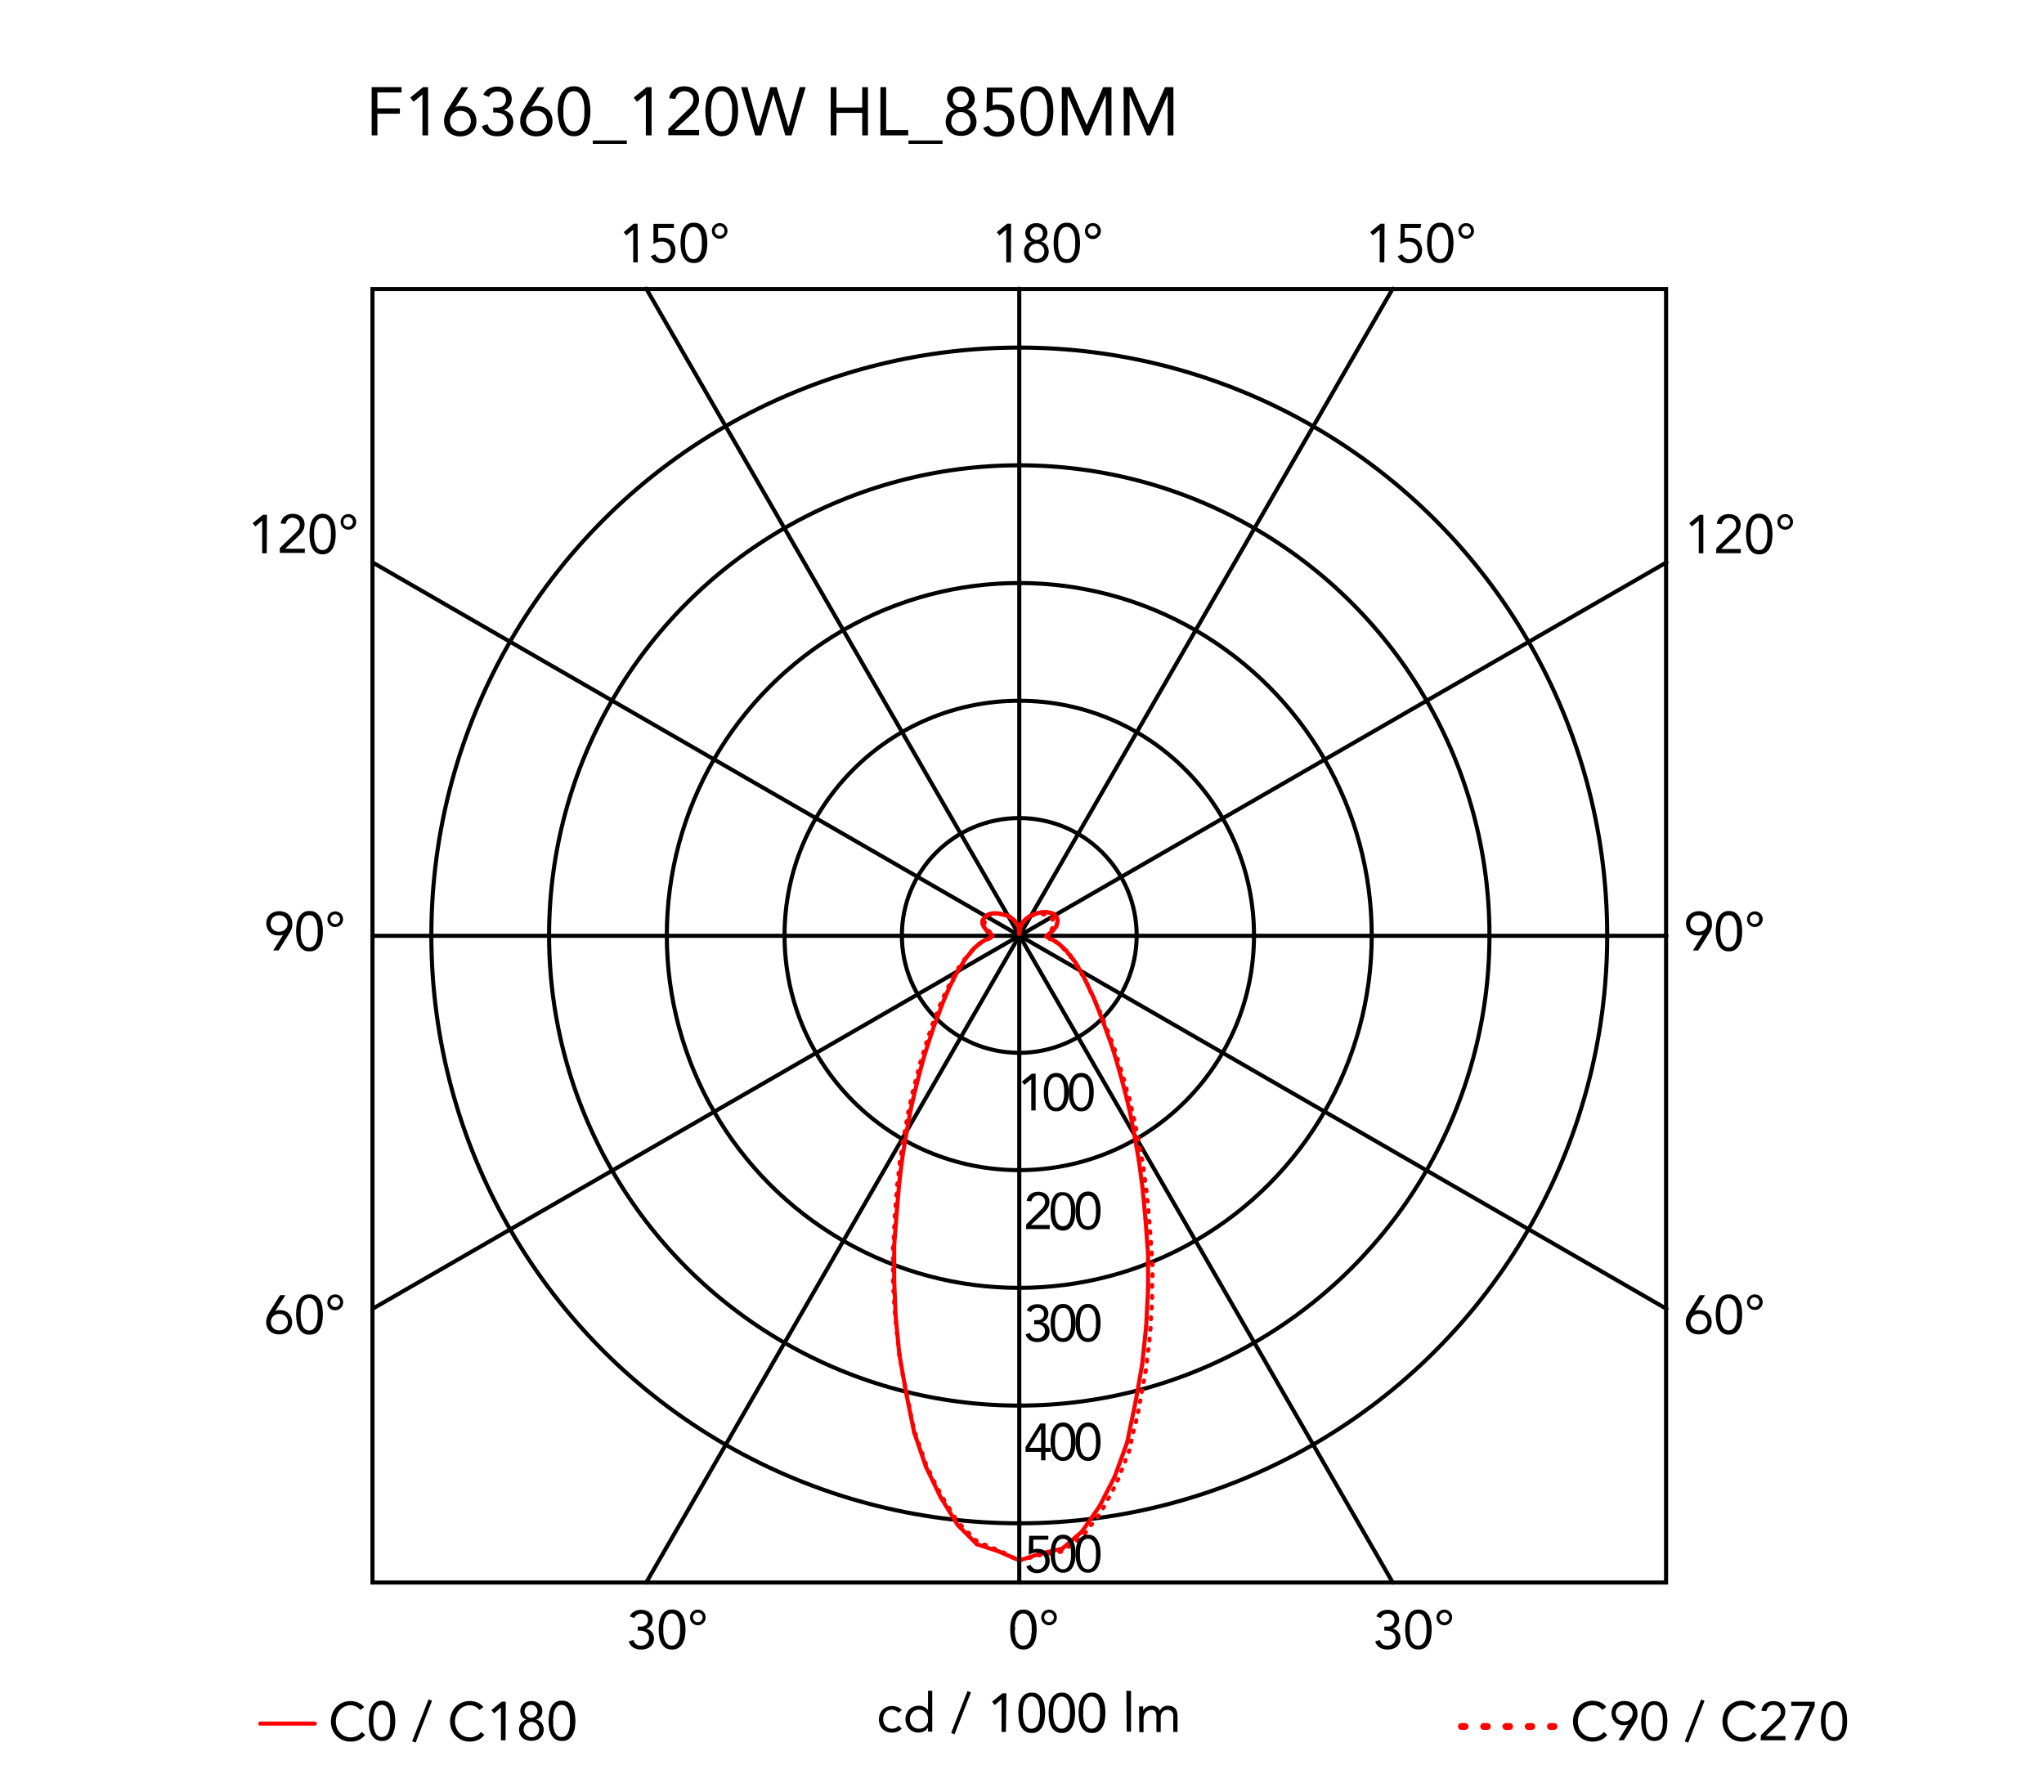 <svg xmlns="http://www.w3.org/2000/svg" viewBox="0 0 300 263"><defs><style>.cls-1,.cls-2,.cls-3,.cls-4,.cls-5{fill:none;stroke-linecap:round;}.cls-1,.cls-2,.cls-3{stroke:red;}.cls-1,.cls-2,.cls-3,.cls-5{stroke-linejoin:round;}.cls-1{stroke-width:0.6px;}.cls-3,.cls-4,.cls-5{stroke-width:0.6px;}.cls-4,.cls-5{stroke:#000;}.cls-4{stroke-miterlimit:10;}</style></defs><title>chasen-suspension-urquiola-flos-F16360-850mm-curva-fotometrica</title><g id="numeri_esterni_diagramma" data-name="numeri esterni diagramma"><path d="M249.93,137.18h0a1.24,1.24,0,0,1-.37.12,1.84,1.84,0,0,1-.39,0,1.91,1.91,0,0,1-.68-.12,1.58,1.58,0,0,1-.54-.37,1.63,1.63,0,0,1-.36-.56,2.05,2.05,0,0,1-.13-.72,1.79,1.79,0,0,1,.15-.75,1.48,1.48,0,0,1,.4-.55,1.79,1.79,0,0,1,.6-.35,2,2,0,0,1,.75-.13,2.11,2.11,0,0,1,.75.13,1.79,1.79,0,0,1,.6.35,1.59,1.59,0,0,1,.4.55,1.79,1.79,0,0,1,.14.75,2.15,2.15,0,0,1,0,.45,1.68,1.68,0,0,1-.11.4,2.59,2.59,0,0,1-.17.38l-.21.36-1.51,2.39h-.78Zm-.59-.42a1.28,1.28,0,0,0,.48-.09,1,1,0,0,0,.39-.24,1.23,1.23,0,0,0,.26-.37,1.43,1.43,0,0,0,0-1,1.1,1.1,0,0,0-.65-.62,1.48,1.48,0,0,0-1,0,1.28,1.28,0,0,0-.39.24,1.12,1.12,0,0,0-.26.38,1.3,1.3,0,0,0,0,1,1.08,1.08,0,0,0,.26.37,1,1,0,0,0,.39.24A1.28,1.28,0,0,0,249.34,136.76Z"/><path d="M251.82,136.71a7.07,7.07,0,0,1,.08-1,3.19,3.19,0,0,1,.29-1,2,2,0,0,1,.59-.7,1.54,1.54,0,0,1,1-.28,1.49,1.49,0,0,1,.95.28,1.91,1.91,0,0,1,.59.7,2.94,2.94,0,0,1,.3,1,6.29,6.29,0,0,1,0,2,2.94,2.94,0,0,1-.3.95,1.91,1.91,0,0,1-.59.7,1.49,1.49,0,0,1-.95.28,1.54,1.54,0,0,1-1-.28,2,2,0,0,1-.59-.7,3.19,3.19,0,0,1-.29-.95A7.07,7.07,0,0,1,251.82,136.71Zm.67,0c0,.14,0,.29,0,.46a4.6,4.6,0,0,0,.06.52,4.7,4.7,0,0,0,.12.51,2,2,0,0,0,.23.44,1,1,0,0,0,.34.31,1,1,0,0,0,.48.11,1.06,1.06,0,0,0,.48-.11,1.24,1.24,0,0,0,.34-.31,1.65,1.65,0,0,0,.22-.44,3.18,3.18,0,0,0,.13-.51,4.6,4.6,0,0,0,.06-.52c0-.17,0-.32,0-.46s0-.29,0-.46a4.6,4.6,0,0,0-.06-.52,3.18,3.18,0,0,0-.13-.51,1.65,1.65,0,0,0-.22-.44,1.24,1.24,0,0,0-.34-.31,1.06,1.06,0,0,0-.48-.11,1,1,0,0,0-.48.11,1,1,0,0,0-.34.31,2,2,0,0,0-.23.44,4.7,4.7,0,0,0-.12.51,4.6,4.6,0,0,0-.06.52C252.5,136.42,252.49,136.57,252.49,136.71Z"/><path d="M256.42,134.93a1.13,1.13,0,0,1,.09-.45,1.31,1.31,0,0,1,.24-.37,1.18,1.18,0,0,1,.37-.24,1,1,0,0,1,.44-.09,1.13,1.13,0,0,1,.45.09,1.06,1.06,0,0,1,.61.61,1.13,1.13,0,0,1,.09.45,1,1,0,0,1-.09.44,1.06,1.06,0,0,1-.61.61,1.13,1.13,0,0,1-.45.09,1,1,0,0,1-.44-.09,1.18,1.18,0,0,1-.37-.24,1.31,1.31,0,0,1-.24-.37A1,1,0,0,1,256.42,134.93Zm.43,0a.69.69,0,0,0,0,.24,1,1,0,0,0,.15.24.73.73,0,0,0,.51.23.54.54,0,0,0,.29-.07.63.63,0,0,0,.23-.16.72.72,0,0,0,.14-.24.52.52,0,0,0,0-.24.56.56,0,0,0,0-.25.59.59,0,0,0-.14-.23.74.74,0,0,0-.52-.24.73.73,0,0,0-.29.07.62.62,0,0,0-.22.17.76.76,0,0,0-.15.23A.74.74,0,0,0,256.85,134.93Z"/><path d="M41.57,137.18h0a1.34,1.34,0,0,1-.37.12,2,2,0,0,1-.39,0,1.92,1.92,0,0,1-.69-.12,1.58,1.58,0,0,1-.54-.37,1.8,1.8,0,0,1-.36-.56,2.05,2.05,0,0,1-.13-.72,1.79,1.79,0,0,1,.15-.75,1.48,1.48,0,0,1,.4-.55,1.79,1.79,0,0,1,.6-.35,2.23,2.23,0,0,1,1.5,0,1.79,1.79,0,0,1,.6.35,1.48,1.48,0,0,1,.4.55,1.79,1.79,0,0,1,.15.75,3.14,3.14,0,0,1,0,.45,2.34,2.34,0,0,1-.12.4,1.84,1.84,0,0,1-.17.38,3.35,3.35,0,0,1-.21.36l-1.5,2.39h-.79Zm-.59-.42a1.28,1.28,0,0,0,.48-.09,1,1,0,0,0,.39-.24,1.23,1.23,0,0,0,.26-.37,1.3,1.3,0,0,0,0-1,1.1,1.1,0,0,0-.65-.62,1.48,1.48,0,0,0-1,0,1.1,1.1,0,0,0-.65.62,1.43,1.43,0,0,0,0,1,1.23,1.23,0,0,0,.26.37,1,1,0,0,0,.39.24A1.28,1.28,0,0,0,41,136.76Z"/><path d="M43.46,136.71a7.07,7.07,0,0,1,.08-1,2.94,2.94,0,0,1,.3-1,1.91,1.91,0,0,1,.59-.7,1.49,1.49,0,0,1,1-.28,1.54,1.54,0,0,1,1,.28,2,2,0,0,1,.59.7,3.19,3.19,0,0,1,.29,1,6.29,6.29,0,0,1,0,2,3.19,3.19,0,0,1-.29.95,2,2,0,0,1-.59.7,1.54,1.54,0,0,1-1,.28,1.49,1.49,0,0,1-1-.28,1.91,1.91,0,0,1-.59-.7,2.94,2.94,0,0,1-.3-.95A7.07,7.07,0,0,1,43.46,136.71Zm.67,0c0,.14,0,.29,0,.46a4.6,4.6,0,0,0,.06.52,3.18,3.18,0,0,0,.13.51,1.65,1.65,0,0,0,.22.44,1.12,1.12,0,0,0,.34.31,1.1,1.1,0,0,0,1,0,1.12,1.12,0,0,0,.34-.31,2,2,0,0,0,.23-.44,4.7,4.7,0,0,0,.12-.51,4.6,4.6,0,0,0,.06-.52c0-.17,0-.32,0-.46s0-.29,0-.46a4.6,4.6,0,0,0-.06-.52,4.7,4.7,0,0,0-.12-.51,2,2,0,0,0-.23-.44,1.12,1.12,0,0,0-.34-.31,1.1,1.1,0,0,0-1,0,1.12,1.12,0,0,0-.34.31,1.65,1.65,0,0,0-.22.44,3.18,3.18,0,0,0-.13.51,4.6,4.6,0,0,0-.06.52C44.14,136.42,44.13,136.57,44.13,136.71Z"/><path d="M48.06,134.93a1.13,1.13,0,0,1,.09-.45,1.06,1.06,0,0,1,.61-.61,1.13,1.13,0,0,1,.45-.09,1.08,1.08,0,0,1,.44.09,1.06,1.06,0,0,1,.61.61,1.13,1.13,0,0,1,.09.45,1,1,0,0,1-.09.44,1.06,1.06,0,0,1-.61.61,1.08,1.08,0,0,1-.44.09,1.13,1.13,0,0,1-.45-.09,1.06,1.06,0,0,1-.61-.61A1,1,0,0,1,48.06,134.93Zm.43,0a.53.53,0,0,0,.06.24.72.72,0,0,0,.14.24.69.69,0,0,0,.22.16.6.6,0,0,0,.3.07.73.73,0,0,0,.51-.23,1,1,0,0,0,.15-.24.69.69,0,0,0,.05-.24.74.74,0,0,0-.05-.25.76.76,0,0,0-.15-.23.62.62,0,0,0-.22-.17.73.73,0,0,0-.29-.07.73.73,0,0,0-.3.07.72.72,0,0,0-.22.17.59.59,0,0,0-.14.23A.57.57,0,0,0,48.49,134.93Z"/><path d="M148.37,38.51h-.68v-4.8h0l-1,.85-.4-.48,1.52-1.24h.59Z"/><path d="M150.49,34.23a1.48,1.48,0,0,1,.13-.61,1.2,1.2,0,0,1,.34-.46,1.44,1.44,0,0,1,.51-.3,1.92,1.92,0,0,1,1.28,0,1.44,1.44,0,0,1,.51.3,1.2,1.2,0,0,1,.34.46,1.33,1.33,0,0,1,.13.61,1.16,1.16,0,0,1-.07.4,1.41,1.41,0,0,1-.18.37,1.33,1.33,0,0,1-.29.29,1.18,1.18,0,0,1-.39.19h0a1.44,1.44,0,0,1,.46.19,1.35,1.35,0,0,1,.35.32,1.42,1.42,0,0,1,.23.44,1.7,1.7,0,0,1,.08.51,1.74,1.74,0,0,1-.14.69,1.43,1.43,0,0,1-.39.52,1.47,1.47,0,0,1-.57.33,2.35,2.35,0,0,1-1.42,0,1.47,1.47,0,0,1-.57-.33,1.55,1.55,0,0,1-.39-.52,1.74,1.74,0,0,1-.14-.69,1.7,1.7,0,0,1,.08-.51,1.67,1.67,0,0,1,.23-.44,1.35,1.35,0,0,1,.35-.32,1.44,1.44,0,0,1,.46-.19h0a1.18,1.18,0,0,1-.39-.19,1.33,1.33,0,0,1-.29-.29,1.41,1.41,0,0,1-.18-.37A1.46,1.46,0,0,1,150.49,34.23ZM151,36.9a1.18,1.18,0,0,0,.09.46,1.07,1.07,0,0,0,.25.35,1,1,0,0,0,.36.23,1.12,1.12,0,0,0,.88,0,1,1,0,0,0,.36-.23,1.07,1.07,0,0,0,.25-.35,1.18,1.18,0,0,0,.09-.46,1.14,1.14,0,0,0-.09-.46,1.13,1.13,0,0,0-.61-.58,1.12,1.12,0,0,0-.88,0,1.13,1.13,0,0,0-.61.58A1.14,1.14,0,0,0,151,36.9Zm.2-2.64a.88.88,0,0,0,.26.67,1,1,0,0,0,1.36,0,1,1,0,0,0,0-1.34,1,1,0,0,0-1.36,0A.88.88,0,0,0,151.17,34.26Z"/><path d="M154.64,35.68a7,7,0,0,1,.08-1,3.1,3.1,0,0,1,.29-1,2,2,0,0,1,.59-.71,1.6,1.6,0,0,1,1-.27,1.55,1.55,0,0,1,.95.27,1.94,1.94,0,0,1,.59.71,2.86,2.86,0,0,1,.3,1,7,7,0,0,1,.08,1,7.07,7.07,0,0,1-.08,1,2.88,2.88,0,0,1-.3.94,1.94,1.94,0,0,1-.59.71,1.55,1.55,0,0,1-.95.27,1.6,1.6,0,0,1-1-.27,2,2,0,0,1-.59-.71,3.13,3.13,0,0,1-.29-.94A7.07,7.07,0,0,1,154.64,35.68Zm.67,0c0,.13,0,.29,0,.46a4.88,4.88,0,0,0,.06.52,4.05,4.05,0,0,0,.12.5,1.66,1.66,0,0,0,.23.44,1.12,1.12,0,0,0,.34.31,1,1,0,0,0,1,0,1.12,1.12,0,0,0,.34-.31,1.4,1.4,0,0,0,.22-.44,2.83,2.83,0,0,0,.13-.5,4.88,4.88,0,0,0,.06-.52c0-.17,0-.33,0-.46s0-.3,0-.47a4.43,4.43,0,0,0-.06-.51,2.72,2.72,0,0,0-.13-.51,1.51,1.51,0,0,0-.22-.44,1.12,1.12,0,0,0-.34-.31,1,1,0,0,0-1,0,1.12,1.12,0,0,0-.34.31,1.83,1.83,0,0,0-.23.44,3.81,3.81,0,0,0-.12.51,4.43,4.43,0,0,0-.06.51C155.32,35.38,155.31,35.54,155.31,35.68Z"/><path d="M159.24,33.89a1.15,1.15,0,0,1,.33-.81,1,1,0,0,1,.37-.24,1,1,0,0,1,.44-.09,1.15,1.15,0,0,1,.82,2,1.15,1.15,0,0,1-.37.25,1.13,1.13,0,0,1-.45.09,1.15,1.15,0,0,1-.81-.34,1.15,1.15,0,0,1-.33-.81Zm.43,0a.79.79,0,0,0,.05.25,1.14,1.14,0,0,0,.15.23.62.62,0,0,0,.22.17.72.72,0,0,0,.29.06.68.68,0,0,0,.52-.23.79.79,0,0,0,.14-.23.65.65,0,0,0,0-.5.79.79,0,0,0-.14-.23.81.81,0,0,0-.23-.17.65.65,0,0,0-.29-.06.72.72,0,0,0-.29.06.76.76,0,0,0-.22.17,1.14,1.14,0,0,0-.15.23A.79.79,0,0,0,159.67,33.89Z"/><path d="M148.27,239.2a6.85,6.85,0,0,1,.08-1,3.41,3.41,0,0,1,.3-.95,1.94,1.94,0,0,1,.59-.71,1.57,1.57,0,0,1,.95-.27,1.6,1.6,0,0,1,1,.27,2,2,0,0,1,.59.71,3.1,3.1,0,0,1,.29.95,5.7,5.7,0,0,1,.08,1,5.85,5.85,0,0,1-.08,1,3.13,3.13,0,0,1-.29.94,2,2,0,0,1-.59.71,1.6,1.6,0,0,1-1,.27,1.57,1.57,0,0,1-.95-.27,1.94,1.94,0,0,1-.59-.71,3.45,3.45,0,0,1-.3-.94A7.07,7.07,0,0,1,148.27,239.2Zm.68,0c0,.13,0,.29,0,.46a4.88,4.88,0,0,0,.06.52,2.83,2.83,0,0,0,.13.5,1.65,1.65,0,0,0,.22.44,1.24,1.24,0,0,0,.34.31,1,1,0,0,0,.48.12.9.9,0,0,0,.48-.12,1,1,0,0,0,.34-.31,1.41,1.41,0,0,0,.23-.44,4.07,4.07,0,0,0,.13-.5c0-.18,0-.35.06-.52s0-.33,0-.46,0-.3,0-.47,0-.34-.06-.51a3.8,3.8,0,0,0-.13-.51,1.53,1.53,0,0,0-.23-.44,1,1,0,0,0-.34-.31.9.9,0,0,0-.48-.12,1,1,0,0,0-.48.12,1.24,1.24,0,0,0-.34.31,1.81,1.81,0,0,0-.22.44,2.72,2.72,0,0,0-.13.51,4.43,4.43,0,0,0-.06.51C149,238.9,149,239.06,149,239.2Z"/><path d="M152.83,237.41a1.33,1.33,0,0,1,.08-.45,1.11,1.11,0,0,1,.25-.36,1,1,0,0,1,.36-.24,1.17,1.17,0,0,1,.9,0,1,1,0,0,1,.36.24,1.11,1.11,0,0,1,.25.36,1.31,1.31,0,0,1,0,.9,1.23,1.23,0,0,1-.61.61,1.17,1.17,0,0,1-.9,0,1.23,1.23,0,0,1-.61-.61A1.33,1.33,0,0,1,152.83,237.41Zm.43,0a.79.79,0,0,0,.05.25.68.68,0,0,0,.14.23.66.66,0,0,0,.23.17.73.73,0,0,0,.58,0,.76.76,0,0,0,.23-.17.88.88,0,0,0,.14-.23.65.65,0,0,0,0-.5,1.09,1.09,0,0,0-.14-.23,1,1,0,0,0-.23-.17.73.73,0,0,0-.58,0,.81.81,0,0,0-.23.17.75.75,0,0,0-.19.48Z"/><path d="M203.17,238.76h.21l.43,0a1.15,1.15,0,0,0,.42-.13.77.77,0,0,0,.31-.31.94.94,0,0,0,.13-.51.87.87,0,0,0-.27-.68,1,1,0,0,0-.7-.26,1.28,1.28,0,0,0-.63.16,1.14,1.14,0,0,0-.41.48l-.65-.25a1.48,1.48,0,0,1,.65-.72,2.07,2.07,0,0,1,1-.24,2.25,2.25,0,0,1,.64.09,1.72,1.72,0,0,1,.54.28,1.37,1.37,0,0,1,.37.46,1.48,1.48,0,0,1,.14.65,1.29,1.29,0,0,1-.27.8,1.34,1.34,0,0,1-.7.49v0a1.48,1.48,0,0,1,.85.49,1.37,1.37,0,0,1,.23.43,1.69,1.69,0,0,1,.08.5,1.66,1.66,0,0,1-.15.72,1.57,1.57,0,0,1-.41.51,1.71,1.71,0,0,1-.6.31,2.34,2.34,0,0,1-.71.1,2.18,2.18,0,0,1-1.13-.28,1.61,1.61,0,0,1-.7-.91l.68-.22a1.33,1.33,0,0,0,.41.65,1.3,1.3,0,0,0,.74.19,1.33,1.33,0,0,0,.45-.08,1.11,1.11,0,0,0,.36-.23,1.24,1.24,0,0,0,.25-.35,1.13,1.13,0,0,0,.09-.45,1.07,1.07,0,0,0-.12-.53,1,1,0,0,0-.33-.33,1.23,1.23,0,0,0-.46-.18,2.31,2.31,0,0,0-.52-.06h-.21Z"/><path d="M206.24,239.2a6.85,6.85,0,0,1,.08-1,3.11,3.11,0,0,1,.3-.95,1.94,1.94,0,0,1,.59-.71,1.55,1.55,0,0,1,.95-.27,1.6,1.6,0,0,1,1,.27,2,2,0,0,1,.59.71,3.1,3.1,0,0,1,.29.95,5.7,5.7,0,0,1,.08,1,5.85,5.85,0,0,1-.08,1,3.13,3.13,0,0,1-.29.94,2,2,0,0,1-.59.71,1.6,1.6,0,0,1-1,.27,1.55,1.55,0,0,1-.95-.27,1.94,1.94,0,0,1-.59-.71,3.14,3.14,0,0,1-.3-.94A7.07,7.07,0,0,1,206.24,239.2Zm.67,0c0,.13,0,.29,0,.46a4.88,4.88,0,0,0,.06.52,2.83,2.83,0,0,0,.13.5,1.4,1.4,0,0,0,.22.44,1.24,1.24,0,0,0,.34.31,1,1,0,0,0,.48.12.9.9,0,0,0,.48-.12,1,1,0,0,0,.34-.31,1.41,1.41,0,0,0,.23-.44,4.05,4.05,0,0,0,.12-.5,4.88,4.88,0,0,0,.06-.52,3.86,3.86,0,0,0,0-.46,3.94,3.94,0,0,0,0-.47,4.43,4.43,0,0,0-.06-.51,3.81,3.81,0,0,0-.12-.51,1.53,1.53,0,0,0-.23-.44,1,1,0,0,0-.34-.31.9.9,0,0,0-.48-.12,1,1,0,0,0-.48.12,1.24,1.24,0,0,0-.34.31,1.51,1.51,0,0,0-.22.44,2.72,2.72,0,0,0-.13.51,4.43,4.43,0,0,0-.06.51C206.92,238.9,206.91,239.06,206.91,239.2Z"/><path d="M210.84,237.41a1.13,1.13,0,0,1,.09-.45,1.26,1.26,0,0,1,.24-.36,1.2,1.2,0,0,1,.82-.33,1,1,0,0,1,.44.09,1.12,1.12,0,0,1,.37.24,1.26,1.26,0,0,1,.24.36,1.16,1.16,0,0,1-.24,1.26,1.15,1.15,0,0,1-.37.25,1,1,0,0,1-.44.09,1.13,1.13,0,0,1-.45-.09,1.15,1.15,0,0,1-.37-.25,1.15,1.15,0,0,1-.33-.81Zm.43,0a.61.61,0,0,0,.06.25.68.68,0,0,0,.14.23.72.72,0,0,0,.22.17.73.73,0,0,0,.3.06.72.72,0,0,0,.29-.06.62.62,0,0,0,.22-.17.91.91,0,0,0,.15-.23.65.65,0,0,0,0-.5,1.14,1.14,0,0,0-.15-.23.76.76,0,0,0-.22-.17.72.72,0,0,0-.29-.06.73.73,0,0,0-.3.06.92.92,0,0,0-.22.17.79.79,0,0,0-.14.23A.61.61,0,0,0,211.27,237.41Z"/><path d="M93.6,238.76h.21l.44,0a1.1,1.1,0,0,0,.41-.13.86.86,0,0,0,.32-.31.94.94,0,0,0,.12-.51.87.87,0,0,0-.27-.68,1,1,0,0,0-.7-.26,1.21,1.21,0,0,0-.62.16,1.1,1.1,0,0,0-.42.48l-.65-.25a1.45,1.45,0,0,1,.66-.72,2,2,0,0,1,1-.24,2.32,2.32,0,0,1,.65.09,2,2,0,0,1,.54.28,1.67,1.67,0,0,1,.37.46,1.48,1.48,0,0,1,.13.65,1.29,1.29,0,0,1-.27.8,1.34,1.34,0,0,1-.7.49v0a1.31,1.31,0,0,1,.49.18,1.34,1.34,0,0,1,.36.31,1.37,1.37,0,0,1,.23.43,1.42,1.42,0,0,1,.08.5,1.66,1.66,0,0,1-.15.72,1.57,1.57,0,0,1-.41.51,1.75,1.75,0,0,1-.59.31,2.46,2.46,0,0,1-.72.1,2.18,2.18,0,0,1-1.13-.28,1.56,1.56,0,0,1-.69-.91l.68-.22a1.2,1.2,0,0,0,.41.65,1.27,1.27,0,0,0,.73.19,1.33,1.33,0,0,0,.45-.08,1.11,1.11,0,0,0,.36-.23,1.07,1.07,0,0,0,.25-.35,1.13,1.13,0,0,0,.09-.45,1.07,1.07,0,0,0-.12-.53.87.87,0,0,0-.33-.33,1.17,1.17,0,0,0-.46-.18,2.24,2.24,0,0,0-.52-.06H93.6Z"/><path d="M96.68,239.2a5.7,5.7,0,0,1,.08-1,3.1,3.1,0,0,1,.29-.95,2,2,0,0,1,.59-.71,1.6,1.6,0,0,1,1-.27,1.57,1.57,0,0,1,1,.27,1.94,1.94,0,0,1,.59.71,3.41,3.41,0,0,1,.3.95,6.85,6.85,0,0,1,.08,1,7.07,7.07,0,0,1-.08,1,3.45,3.45,0,0,1-.3.94,1.94,1.94,0,0,1-.59.71,1.57,1.57,0,0,1-1,.27,1.6,1.6,0,0,1-1-.27,2,2,0,0,1-.59-.71,3.13,3.13,0,0,1-.29-.94A5.85,5.85,0,0,1,96.68,239.2Zm.67,0c0,.13,0,.29,0,.46a4.88,4.88,0,0,0,.06.52,4.07,4.07,0,0,0,.13.5,1.41,1.41,0,0,0,.23.44,1,1,0,0,0,.34.31.9.9,0,0,0,.48.12,1,1,0,0,0,.48-.12,1.24,1.24,0,0,0,.34-.31,1.65,1.65,0,0,0,.22-.44,2.83,2.83,0,0,0,.13-.5,4.88,4.88,0,0,0,.06-.52c0-.17,0-.33,0-.46s0-.3,0-.47a4.43,4.43,0,0,0-.06-.51,2.72,2.72,0,0,0-.13-.51,1.81,1.81,0,0,0-.22-.44,1.24,1.24,0,0,0-.34-.31,1,1,0,0,0-.48-.12.9.9,0,0,0-.48.12,1,1,0,0,0-.34.31,1.53,1.53,0,0,0-.23.44,3.8,3.8,0,0,0-.13.51,4.43,4.43,0,0,0-.06.51C97.35,238.9,97.35,239.06,97.35,239.2Z"/><path d="M101.28,237.41a1.33,1.33,0,0,1,.08-.45,1.11,1.11,0,0,1,.25-.36,1,1,0,0,1,.36-.24,1.17,1.17,0,0,1,.9,0,1,1,0,0,1,.36.24,1.11,1.11,0,0,1,.25.36,1.31,1.31,0,0,1,0,.9,1.23,1.23,0,0,1-.61.61,1.17,1.17,0,0,1-.9,0,1.23,1.23,0,0,1-.61-.61A1.33,1.33,0,0,1,101.28,237.41Zm.43,0a.79.79,0,0,0,.05.25.68.68,0,0,0,.14.23.76.76,0,0,0,.23.17.73.73,0,0,0,.58,0,.66.66,0,0,0,.23-.17.68.68,0,0,0,.14-.23.71.71,0,0,0-.14-.73.81.81,0,0,0-.23-.17.73.73,0,0,0-.58,0,1,1,0,0,0-.23.17.75.75,0,0,0-.19.48Z"/><path d="M203.18,38.51h-.68v-4.8h0l-1,.85-.4-.48,1.52-1.24h.59Z"/><path d="M208.49,33.47h-2.31l0,1.53a1.08,1.08,0,0,1,.36-.11l.37,0a2,2,0,0,1,.74.14,1.61,1.61,0,0,1,.57.39,1.9,1.9,0,0,1,.37.59,2,2,0,0,1,.13.74,2,2,0,0,1-.15.78,1.74,1.74,0,0,1-.41.59,1.91,1.91,0,0,1-.61.38,2.2,2.2,0,0,1-.78.13,1.73,1.73,0,0,1-1-.28,2,2,0,0,1-.63-.75l.67-.25a1.31,1.31,0,0,0,.42.51,1.1,1.1,0,0,0,.64.2,1.28,1.28,0,0,0,.48-.09,1.26,1.26,0,0,0,.38-.27,1.15,1.15,0,0,0,.26-.41,1.53,1.53,0,0,0,.1-.54,1.38,1.38,0,0,0-.11-.55,1.08,1.08,0,0,0-.3-.4,1.26,1.26,0,0,0-.44-.25,1.67,1.67,0,0,0-.55-.08,1.84,1.84,0,0,0-.6.1,2.58,2.58,0,0,0-.56.25l.06-2.95h3Z"/><path d="M209.45,35.68a7,7,0,0,1,.08-1,3.1,3.1,0,0,1,.29-1,2,2,0,0,1,.59-.71,1.6,1.6,0,0,1,1-.27,1.55,1.55,0,0,1,.95.27,1.94,1.94,0,0,1,.59.71,2.86,2.86,0,0,1,.3,1,7,7,0,0,1,.08,1,7.07,7.07,0,0,1-.08,1,2.88,2.88,0,0,1-.3.94,1.94,1.94,0,0,1-.59.71,1.55,1.55,0,0,1-.95.27,1.6,1.6,0,0,1-1-.27,2,2,0,0,1-.59-.71,3.13,3.13,0,0,1-.29-.94A7.07,7.07,0,0,1,209.45,35.68Zm.67,0c0,.13,0,.29,0,.46a4.88,4.88,0,0,0,.06.52,4.05,4.05,0,0,0,.12.5,1.66,1.66,0,0,0,.23.44,1,1,0,0,0,.34.31.9.9,0,0,0,.48.12,1,1,0,0,0,.48-.12,1.24,1.24,0,0,0,.34-.31,1.4,1.4,0,0,0,.22-.44,2.83,2.83,0,0,0,.13-.5,4.88,4.88,0,0,0,.06-.52c0-.17,0-.33,0-.46s0-.3,0-.47a4.43,4.43,0,0,0-.06-.51,2.72,2.72,0,0,0-.13-.51,1.51,1.51,0,0,0-.22-.44,1.24,1.24,0,0,0-.34-.31,1,1,0,0,0-.48-.12.9.9,0,0,0-.48.12,1,1,0,0,0-.34.31,1.83,1.83,0,0,0-.23.44,3.81,3.81,0,0,0-.12.51,4.43,4.43,0,0,0-.06.51C210.13,35.38,210.12,35.54,210.12,35.68Z"/><path d="M214.05,33.89a1.15,1.15,0,0,1,.33-.81,1,1,0,0,1,.37-.24,1,1,0,0,1,.44-.09,1.13,1.13,0,0,1,.45.09,1,1,0,0,1,.36.24,1,1,0,0,1,.25.36,1.17,1.17,0,0,1,0,.9,1.23,1.23,0,0,1-.61.61,1.13,1.13,0,0,1-.45.09,1.15,1.15,0,0,1-.81-.34,1.15,1.15,0,0,1-.33-.81Zm.43,0a.79.79,0,0,0,.05.25,1.14,1.14,0,0,0,.15.23.62.62,0,0,0,.22.17.72.72,0,0,0,.29.06.68.68,0,0,0,.52-.23.79.79,0,0,0,.14-.23.65.65,0,0,0,0-.5.79.79,0,0,0-.14-.23.81.81,0,0,0-.23-.17.65.65,0,0,0-.29-.06.72.72,0,0,0-.29.06.76.76,0,0,0-.22.17,1.14,1.14,0,0,0-.15.23A.79.79,0,0,0,214.48,33.89Z"/><path d="M93.61,38.51h-.67v-4.8h0l-1,.85-.4-.48L93,32.84h.58Z"/><path d="M98.92,33.47H96.61l0,1.53a1,1,0,0,1,.35-.11l.37,0a1.91,1.91,0,0,1,.74.14,1.65,1.65,0,0,1,.58.39A1.71,1.71,0,0,1,99,36a2,2,0,0,1,.13.74,2,2,0,0,1-.15.78,1.71,1.71,0,0,1-.4.59,2,2,0,0,1-.62.38,2.15,2.15,0,0,1-.77.13,1.78,1.78,0,0,1-1.05-.28,1.85,1.85,0,0,1-.62-.75l.67-.25a1.16,1.16,0,0,0,.42.51,1.05,1.05,0,0,0,.63.2,1.28,1.28,0,0,0,.48-.09,1.23,1.23,0,0,0,.64-.68,1.33,1.33,0,0,0,.1-.54,1.38,1.38,0,0,0-.11-.55,1.18,1.18,0,0,0-.29-.4,1.41,1.41,0,0,0-.45-.25,1.63,1.63,0,0,0-.55-.08,1.78,1.78,0,0,0-.59.1,2.58,2.58,0,0,0-.56.25l0-2.95h3Z"/><path d="M99.88,35.68a7,7,0,0,1,.08-1,3.11,3.11,0,0,1,.3-1,1.94,1.94,0,0,1,.59-.71,1.55,1.55,0,0,1,1-.27,1.6,1.6,0,0,1,1,.27,2,2,0,0,1,.59.71,3.1,3.1,0,0,1,.29,1,5.77,5.77,0,0,1,.08,1,5.85,5.85,0,0,1-.08,1,3.13,3.13,0,0,1-.29.94,2,2,0,0,1-.59.71,1.6,1.6,0,0,1-1,.27,1.55,1.55,0,0,1-1-.27,1.94,1.94,0,0,1-.59-.71,3.14,3.14,0,0,1-.3-.94A7.07,7.07,0,0,1,99.88,35.68Zm.67,0c0,.13,0,.29,0,.46a4.88,4.88,0,0,0,.06.52,2.83,2.83,0,0,0,.13.5,1.4,1.4,0,0,0,.22.44,1.24,1.24,0,0,0,.34.31,1,1,0,0,0,.48.12.9.9,0,0,0,.48-.12,1,1,0,0,0,.34-.31,1.41,1.41,0,0,0,.23-.44,4.05,4.05,0,0,0,.12-.5,4.88,4.88,0,0,0,.06-.52c0-.17,0-.33,0-.46s0-.3,0-.47a4.43,4.43,0,0,0-.06-.51,3.81,3.81,0,0,0-.12-.51,1.53,1.53,0,0,0-.23-.44,1,1,0,0,0-.34-.31.9.9,0,0,0-.48-.12,1,1,0,0,0-.48.12,1.24,1.24,0,0,0-.34.31,1.51,1.51,0,0,0-.22.44,2.72,2.72,0,0,0-.13.51,4.43,4.43,0,0,0-.06.51C100.56,35.38,100.55,35.54,100.55,35.68Z"/><path d="M104.48,33.89a1.15,1.15,0,0,1,1.15-1.14,1,1,0,0,1,.44.09,1.12,1.12,0,0,1,.37.24,1.16,1.16,0,0,1,0,1.62,1.15,1.15,0,0,1-.37.25,1,1,0,0,1-.44.09,1.13,1.13,0,0,1-.45-.09,1.15,1.15,0,0,1-.37-.25,1.15,1.15,0,0,1-.33-.81Zm.43,0a.61.61,0,0,0,.06.25.79.79,0,0,0,.14.23.72.72,0,0,0,.22.17.73.73,0,0,0,.3.06.72.72,0,0,0,.29-.06.62.62,0,0,0,.22-.17,1.14,1.14,0,0,0,.15-.23.65.65,0,0,0,0-.5,1.14,1.14,0,0,0-.15-.23.76.76,0,0,0-.22-.17.72.72,0,0,0-.29-.06.73.73,0,0,0-.3.06.92.92,0,0,0-.22.17.79.79,0,0,0-.14.23A.61.61,0,0,0,104.91,33.89Z"/><path d="M248.75,192.45v0a1.35,1.35,0,0,1,.37-.13,2,2,0,0,1,.39,0,1.73,1.73,0,0,1,.69.13,1.42,1.42,0,0,1,.54.36,1.85,1.85,0,0,1,.36.57,2,2,0,0,1,.12.72,1.78,1.78,0,0,1-.14.74,1.74,1.74,0,0,1-.4.56,2,2,0,0,1-.6.35,2.36,2.36,0,0,1-.75.12,2.27,2.27,0,0,1-.75-.12,2,2,0,0,1-.6-.35,1.6,1.6,0,0,1-.4-.56,1.78,1.78,0,0,1-.15-.74,2.24,2.24,0,0,1,.15-.86,5.28,5.28,0,0,1,.39-.74l1.5-2.39h.79Zm.59.43a1.23,1.23,0,0,0-.87.32,1,1,0,0,0-.26.38,1.31,1.31,0,0,0-.1.5,1.35,1.35,0,0,0,.1.5,1.08,1.08,0,0,0,.26.37,1,1,0,0,0,.39.24,1.32,1.32,0,0,0,1,0,1,1,0,0,0,.39-.24,1.23,1.23,0,0,0,.26-.37,1.35,1.35,0,0,0,.09-.5,1.31,1.31,0,0,0-.09-.5,1.16,1.16,0,0,0-.26-.38,1.23,1.23,0,0,0-.87-.32Z"/><path d="M251.82,192.92a7.07,7.07,0,0,1,.08-1,3.13,3.13,0,0,1,.29-.94,2,2,0,0,1,.59-.71,1.6,1.6,0,0,1,1-.27,1.55,1.55,0,0,1,.95.27,1.94,1.94,0,0,1,.59.71,2.88,2.88,0,0,1,.3.94,7.07,7.07,0,0,1,.08,1,7,7,0,0,1-.08,1,2.86,2.86,0,0,1-.3,1,1.94,1.94,0,0,1-.59.71,1.55,1.55,0,0,1-.95.27,1.6,1.6,0,0,1-1-.27,2,2,0,0,1-.59-.71,3.1,3.1,0,0,1-.29-1A7,7,0,0,1,251.82,192.92Zm.67,0c0,.14,0,.3,0,.47a4.43,4.43,0,0,0,.06.51,3.81,3.81,0,0,0,.12.51,1.83,1.83,0,0,0,.23.44,1,1,0,0,0,.34.31.9.9,0,0,0,.48.12,1,1,0,0,0,.48-.12,1.24,1.24,0,0,0,.34-.31,1.51,1.51,0,0,0,.22-.44,2.72,2.72,0,0,0,.13-.51,4.43,4.43,0,0,0,.06-.51c0-.17,0-.33,0-.47s0-.29,0-.46a4.88,4.88,0,0,0-.06-.52,2.83,2.83,0,0,0-.13-.5,1.4,1.4,0,0,0-.22-.44,1.1,1.1,0,0,0-.34-.31,1,1,0,0,0-.48-.12.9.9,0,0,0-.48.12.92.92,0,0,0-.34.31,1.66,1.66,0,0,0-.23.44,4.05,4.05,0,0,0-.12.5,4.88,4.88,0,0,0-.06.52C252.5,192.63,252.49,192.79,252.49,192.92Z"/><path d="M256.42,191.14a1.15,1.15,0,0,1,.33-.81,1.05,1.05,0,0,1,.37-.25,1.23,1.23,0,0,1,.44-.08,1.33,1.33,0,0,1,.45.08,1.15,1.15,0,0,1,.37.25,1.16,1.16,0,0,1,0,1.62,1.15,1.15,0,0,1-.37.25,1.33,1.33,0,0,1-.45.08,1.23,1.23,0,0,1-.44-.08,1.05,1.05,0,0,1-.37-.25,1.15,1.15,0,0,1-.33-.81Zm.43,0a.79.79,0,0,0,0,.25,1.14,1.14,0,0,0,.15.23.62.62,0,0,0,.22.17.72.72,0,0,0,.29.06.68.68,0,0,0,.52-.23.79.79,0,0,0,.14-.23.65.65,0,0,0,0-.5.79.79,0,0,0-.14-.23.68.68,0,0,0-.52-.23.72.72,0,0,0-.29.06.62.62,0,0,0-.22.17,1.14,1.14,0,0,0-.15.23A.79.79,0,0,0,256.85,191.14Z"/><path d="M250,81.22h-.67v-4.8h0l-1,.86-.4-.49,1.52-1.23H250Z"/><path d="M251.92,80.45l2.13-2.08c.13-.12.25-.24.35-.35a2.16,2.16,0,0,0,.25-.32,1.09,1.09,0,0,0,.15-.33,1.38,1.38,0,0,0,0-.37,1,1,0,0,0-.08-.4.84.84,0,0,0-.22-.3.78.78,0,0,0-.33-.19,1.05,1.05,0,0,0-.4-.07,1,1,0,0,0-.71.25,1.08,1.08,0,0,0-.36.65l-.73-.06a1.83,1.83,0,0,1,.21-.61,1.41,1.41,0,0,1,.39-.45,2,2,0,0,1,.53-.27,2.25,2.25,0,0,1,.64-.09,2.41,2.41,0,0,1,.67.1,1.92,1.92,0,0,1,.55.29,1.44,1.44,0,0,1,.51,1.15,2,2,0,0,1-.09.61,2,2,0,0,1-.25.5,3.47,3.47,0,0,1-.35.43l-.41.4-1.75,1.64v0h2.89v.62h-3.64Z"/><path d="M256.27,78.39a5.85,5.85,0,0,1,.08-1,3.19,3.19,0,0,1,.29-1,2,2,0,0,1,.59-.7,1.54,1.54,0,0,1,1-.28,1.51,1.51,0,0,1,.95.28,1.91,1.91,0,0,1,.59.7,3.2,3.2,0,0,1,.3,1,6.29,6.29,0,0,1,0,2,3.2,3.2,0,0,1-.3,1,1.91,1.91,0,0,1-.59.7,1.51,1.51,0,0,1-.95.28,1.54,1.54,0,0,1-1-.28,2,2,0,0,1-.59-.7,3.19,3.19,0,0,1-.29-1A5.85,5.85,0,0,1,256.27,78.39Zm.67,0a3.78,3.78,0,0,0,0,.46c0,.17,0,.35.05.52a4.77,4.77,0,0,0,.13.51,1.67,1.67,0,0,0,.23.44,1,1,0,0,0,.34.31,1,1,0,0,0,.48.11,1.06,1.06,0,0,0,.48-.11,1.24,1.24,0,0,0,.34-.31,2,2,0,0,0,.22-.44,3.18,3.18,0,0,0,.13-.51,4.6,4.6,0,0,0,.06-.52c0-.17,0-.32,0-.46s0-.29,0-.46a4.35,4.35,0,0,0-.06-.52,3.18,3.18,0,0,0-.13-.51,2,2,0,0,0-.22-.44,1.24,1.24,0,0,0-.34-.31,1.06,1.06,0,0,0-.48-.11,1,1,0,0,0-.48.11,1,1,0,0,0-.34.31,1.67,1.67,0,0,0-.23.44,4.77,4.77,0,0,0-.13.51c0,.17,0,.34-.05.52A3.78,3.78,0,0,0,256.94,78.39Z"/><path d="M260.87,76.61a1.13,1.13,0,0,1,.09-.45,1,1,0,0,1,.24-.37,1.16,1.16,0,0,1,1.62,0,1.15,1.15,0,0,1,.25.37,1.13,1.13,0,0,1,.09.45,1,1,0,0,1-.09.44,1.15,1.15,0,0,1-.25.37,1.16,1.16,0,0,1-1.62,0,1,1,0,0,1-.24-.37A1,1,0,0,1,260.87,76.61Zm.43,0a.69.69,0,0,0,.05.24.75.75,0,0,0,.15.24.6.6,0,0,0,.22.16.64.64,0,0,0,.58,0,.63.63,0,0,0,.23-.16.72.72,0,0,0,.14-.24.52.52,0,0,0,.05-.24.56.56,0,0,0-.05-.25.59.59,0,0,0-.14-.23.66.66,0,0,0-.23-.17.64.64,0,0,0-.58,0,.62.62,0,0,0-.22.17.61.61,0,0,0-.15.23A.74.74,0,0,0,261.3,76.61Z"/><path d="M40.39,192.45v0a1.42,1.42,0,0,1,.38-.13,1.84,1.84,0,0,1,.39,0,1.72,1.72,0,0,1,.68.13,1.42,1.42,0,0,1,.54.36,1.85,1.85,0,0,1,.36.57,2,2,0,0,1,.13.72,1.78,1.78,0,0,1-.15.74,1.6,1.6,0,0,1-.4.56,2,2,0,0,1-.6.35,2.4,2.4,0,0,1-1.5,0,2,2,0,0,1-.6-.35,1.6,1.6,0,0,1-.4-.56,1.78,1.78,0,0,1-.15-.74,2.24,2.24,0,0,1,.16-.86,5.19,5.19,0,0,1,.38-.74l1.5-2.39h.79Zm.59.43a1.23,1.23,0,0,0-.87.32,1.16,1.16,0,0,0-.26.38,1.31,1.31,0,0,0-.09.5,1.35,1.35,0,0,0,.09.5,1.23,1.23,0,0,0,.26.37,1,1,0,0,0,.39.24,1.32,1.32,0,0,0,1,0,1,1,0,0,0,.39-.24,1.23,1.23,0,0,0,.26-.37,1.35,1.35,0,0,0,.1-.5,1.31,1.31,0,0,0-.1-.5,1.16,1.16,0,0,0-.26-.38,1.23,1.23,0,0,0-.87-.32Z"/><path d="M43.46,192.92a7.07,7.07,0,0,1,.08-1,2.88,2.88,0,0,1,.3-.94,1.94,1.94,0,0,1,.59-.71,1.55,1.55,0,0,1,1-.27,1.6,1.6,0,0,1,1,.27,2,2,0,0,1,.59.71,3.13,3.13,0,0,1,.29.94,7.07,7.07,0,0,1,.08,1,7,7,0,0,1-.08,1,3.1,3.1,0,0,1-.29,1,2,2,0,0,1-.59.71,1.6,1.6,0,0,1-1,.27,1.55,1.55,0,0,1-1-.27,1.94,1.94,0,0,1-.59-.71,2.86,2.86,0,0,1-.3-1A7,7,0,0,1,43.46,192.92Zm.67,0c0,.14,0,.3,0,.47a4.43,4.43,0,0,0,.06.51,2.72,2.72,0,0,0,.13.51,1.51,1.51,0,0,0,.22.44,1.12,1.12,0,0,0,.34.31,1,1,0,0,0,1,0,1.12,1.12,0,0,0,.34-.31,1.83,1.83,0,0,0,.23-.44,3.81,3.81,0,0,0,.12-.51,4.43,4.43,0,0,0,.06-.51c0-.17,0-.33,0-.47s0-.29,0-.46a4.88,4.88,0,0,0-.06-.52,4.05,4.05,0,0,0-.12-.5,1.66,1.66,0,0,0-.23-.44,1,1,0,0,0-.34-.31,1,1,0,0,0-1,0,1,1,0,0,0-.34.31,1.4,1.4,0,0,0-.22.44,2.83,2.83,0,0,0-.13.5,4.88,4.88,0,0,0-.06.52C44.14,192.63,44.13,192.79,44.13,192.92Z"/><path d="M48.06,191.14a1.15,1.15,0,0,1,.33-.81,1.15,1.15,0,0,1,.37-.25,1.33,1.33,0,0,1,.45-.08,1.27,1.27,0,0,1,.44.08,1.15,1.15,0,0,1,.37.25A1.16,1.16,0,0,1,50,192a1.15,1.15,0,0,1-.37.25,1.27,1.27,0,0,1-.44.08,1.33,1.33,0,0,1-.45-.08,1.15,1.15,0,0,1-.37-.25,1.15,1.15,0,0,1-.33-.81Zm.43,0a.61.61,0,0,0,.06.25.79.79,0,0,0,.14.23.72.72,0,0,0,.22.17.73.73,0,0,0,.3.06.72.72,0,0,0,.29-.06.62.62,0,0,0,.22-.17,1.14,1.14,0,0,0,.15-.23.65.65,0,0,0,0-.5,1.14,1.14,0,0,0-.15-.23.62.62,0,0,0-.22-.17.72.72,0,0,0-.29-.06.73.73,0,0,0-.3.06.72.72,0,0,0-.22.17.79.79,0,0,0-.14.23A.61.61,0,0,0,48.49,191.14Z"/><path d="M39.15,81.22h-.67v-4.8h0l-1,.86-.4-.49,1.52-1.23h.58Z"/><path d="M41.07,80.45l2.14-2.08c.13-.12.25-.24.35-.35a2.16,2.16,0,0,0,.25-.32,1.09,1.09,0,0,0,.15-.33A1.38,1.38,0,0,0,44,77a1,1,0,0,0-.08-.4.84.84,0,0,0-.22-.3.78.78,0,0,0-.33-.19A1.05,1.05,0,0,0,43,76a1,1,0,0,0-.72.25,1.19,1.19,0,0,0-.36.65l-.72-.06a1.47,1.47,0,0,1,.21-.61,1.41,1.41,0,0,1,.39-.45,2,2,0,0,1,.53-.27,2.2,2.2,0,0,1,.64-.09,2.41,2.41,0,0,1,.67.1,2.06,2.06,0,0,1,.55.29,1.47,1.47,0,0,1,.37.48,1.6,1.6,0,0,1,.14.67,2,2,0,0,1-.09.61,2.34,2.34,0,0,1-.25.5,3.47,3.47,0,0,1-.35.43l-.41.4-1.75,1.64v0h2.89v.62H41.07Z"/><path d="M45.43,78.39a7,7,0,0,1,.07-1,3.52,3.52,0,0,1,.3-1,2,2,0,0,1,.59-.7,1.77,1.77,0,0,1,1.91,0,1.91,1.91,0,0,1,.59.7,3.52,3.52,0,0,1,.3,1,6.29,6.29,0,0,1,0,2,3.52,3.52,0,0,1-.3,1,1.91,1.91,0,0,1-.59.7,1.77,1.77,0,0,1-1.91,0,2,2,0,0,1-.59-.7,3.52,3.52,0,0,1-.3-1A7,7,0,0,1,45.43,78.39Zm.67,0c0,.14,0,.29,0,.46a4.6,4.6,0,0,0,.06.52,4.77,4.77,0,0,0,.13.51,2,2,0,0,0,.22.44,1.15,1.15,0,0,0,.35.31,1,1,0,0,0,.48.11,1.06,1.06,0,0,0,.48-.11,1.24,1.24,0,0,0,.34-.31,2,2,0,0,0,.22-.44,3.18,3.18,0,0,0,.13-.51,4.6,4.6,0,0,0,.06-.52c0-.17,0-.32,0-.46s0-.29,0-.46a4.35,4.35,0,0,0-.06-.52,3.18,3.18,0,0,0-.13-.51,2,2,0,0,0-.22-.44,1.24,1.24,0,0,0-.34-.31,1.06,1.06,0,0,0-.48-.11,1,1,0,0,0-.48.11,1.15,1.15,0,0,0-.35.31,2,2,0,0,0-.22.44,4.77,4.77,0,0,0-.13.51,4.35,4.35,0,0,0-.06.52C46.1,78.1,46.1,78.25,46.1,78.39Z"/><path d="M50,76.61a1.12,1.12,0,0,1,.08-.45,1.15,1.15,0,0,1,.25-.37,1.16,1.16,0,0,1,1.62,0,1.15,1.15,0,0,1,.25.37,1.33,1.33,0,0,1,.08.45,1.23,1.23,0,0,1-.08.44,1.15,1.15,0,0,1-.25.37,1.16,1.16,0,0,1-1.62,0,1.15,1.15,0,0,1-.25-.37A1,1,0,0,1,50,76.61Zm.43,0a.52.52,0,0,0,0,.24.72.72,0,0,0,.14.24.63.63,0,0,0,.23.16.64.64,0,0,0,.58,0,.73.73,0,0,0,.23-.16,1,1,0,0,0,.14-.24.69.69,0,0,0,.05-.24.75.75,0,0,0-.19-.48.76.76,0,0,0-.23-.17.64.64,0,0,0-.58,0,.66.66,0,0,0-.23.17.59.59,0,0,0-.14.23A.56.56,0,0,0,50.46,76.61Z"/></g><g id="numeri_fondo_tabella" data-name="numeri fondo tabella"><path d="M131.83,251.42a1.17,1.17,0,0,0-.43-.35,1.19,1.19,0,0,0-.51-.11,1.35,1.35,0,0,0-.55.11,1.08,1.08,0,0,0-.4.3,1.32,1.32,0,0,0-.23.44,1.76,1.76,0,0,0,0,1.08,1.43,1.43,0,0,0,.26.45,1.31,1.31,0,0,0,.39.3,1.27,1.27,0,0,0,.52.1,1.09,1.09,0,0,0,1-.46l.47.44a1.69,1.69,0,0,1-.64.46,2.29,2.29,0,0,1-.78.14,2.22,2.22,0,0,1-.79-.14,1.75,1.75,0,0,1-1-1,2.27,2.27,0,0,1,0-1.57,1.86,1.86,0,0,1,.39-.63,2,2,0,0,1,.61-.41,2,2,0,0,1,.79-.15,2.09,2.09,0,0,1,.79.15,1.59,1.59,0,0,1,.65.45Z"/><path d="M136.21,253.56h0a1.43,1.43,0,0,1-.55.54,1.7,1.7,0,0,1-.89.22,1.8,1.8,0,0,1-.73-.15,1.78,1.78,0,0,1-.6-.41,1.81,1.81,0,0,1-.39-.62,2.06,2.06,0,0,1-.15-.79,2,2,0,0,1,.15-.78,1.88,1.88,0,0,1,.4-.63,1.81,1.81,0,0,1,.62-.41,2.07,2.07,0,0,1,.8-.15,1.72,1.72,0,0,1,.75.17,1.78,1.78,0,0,1,.59.47h0v-2.84h.62v6h-.62Zm0-1.21a1.63,1.63,0,0,0-.09-.55,1.34,1.34,0,0,0-.27-.44,1.37,1.37,0,0,0-.42-.29,1.35,1.35,0,0,0-.55-.11,1.42,1.42,0,0,0-.55.11,1.22,1.22,0,0,0-.41.29,1.34,1.34,0,0,0-.27.44,1.56,1.56,0,0,0,0,1.1,1.25,1.25,0,0,0,.27.44,1.19,1.19,0,0,0,1,.4,1.35,1.35,0,0,0,.55-.1,1.6,1.6,0,0,0,.42-.3,1.25,1.25,0,0,0,.27-.44A1.63,1.63,0,0,0,136.21,252.35Z"/><path d="M140.1,254.57l-.5-.2,2.4-6.15.51.2Z"/><path d="M147.64,254.22H147v-4.8h0l-1,.86-.4-.49,1.52-1.23h.59Z"/><path d="M149.46,251.39a7.07,7.07,0,0,1,.08-1,3.19,3.19,0,0,1,.29-.95,2,2,0,0,1,.59-.7,1.61,1.61,0,0,1,1-.28,1.55,1.55,0,0,1,1,.28,1.91,1.91,0,0,1,.59.7,2.94,2.94,0,0,1,.3.95,6.29,6.29,0,0,1,0,2,2.94,2.94,0,0,1-.3,1,1.91,1.91,0,0,1-.59.7,1.49,1.49,0,0,1-1,.28,1.54,1.54,0,0,1-1-.28,2,2,0,0,1-.59-.7,3.19,3.19,0,0,1-.29-1A7.07,7.07,0,0,1,149.46,251.39Zm.67,0c0,.14,0,.29,0,.47a4.43,4.43,0,0,0,.06.51,4.7,4.7,0,0,0,.12.51,2,2,0,0,0,.23.44,1.12,1.12,0,0,0,.34.31,1.1,1.1,0,0,0,1,0,1.12,1.12,0,0,0,.34-.31,1.65,1.65,0,0,0,.22-.44,3.18,3.18,0,0,0,.13-.51,4.43,4.43,0,0,0,.06-.51c0-.18,0-.33,0-.47s0-.29,0-.46a4.6,4.6,0,0,0-.06-.52,3.18,3.18,0,0,0-.13-.51,1.65,1.65,0,0,0-.22-.44,1.08,1.08,0,0,0-.34-.3,1,1,0,0,0-1,0,1.08,1.08,0,0,0-.34.3,2,2,0,0,0-.23.44,4.7,4.7,0,0,0-.12.51,4.6,4.6,0,0,0-.06.52C150.14,251.1,150.13,251.25,150.13,251.39Z"/><path d="M153.91,251.39a5.85,5.85,0,0,1,.08-1,3.19,3.19,0,0,1,.29-.95,2,2,0,0,1,.59-.7,1.61,1.61,0,0,1,1-.28,1.55,1.55,0,0,1,.95.28,1.91,1.91,0,0,1,.59.7,3.2,3.2,0,0,1,.3.95,6.29,6.29,0,0,1,0,2,3.2,3.2,0,0,1-.3,1,1.91,1.91,0,0,1-.59.7,1.49,1.49,0,0,1-.95.28,1.54,1.54,0,0,1-1-.28,2,2,0,0,1-.59-.7,3.19,3.19,0,0,1-.29-1A5.85,5.85,0,0,1,153.91,251.39Zm.67,0a4,4,0,0,0,0,.47,4.43,4.43,0,0,0,.06.51,3.14,3.14,0,0,0,.12.51,1.67,1.67,0,0,0,.23.44,1,1,0,0,0,.34.31.9.9,0,0,0,.48.11,1,1,0,0,0,.48-.11,1.24,1.24,0,0,0,.34-.31,1.65,1.65,0,0,0,.22-.44,3.18,3.18,0,0,0,.13-.51,4.43,4.43,0,0,0,.06-.51c0-.18,0-.33,0-.47s0-.29,0-.46a4.6,4.6,0,0,0-.06-.52,3.18,3.18,0,0,0-.13-.51,1.65,1.65,0,0,0-.22-.44,1.21,1.21,0,0,0-.34-.3,1,1,0,0,0-.48-.12.9.9,0,0,0-.48.12,1,1,0,0,0-.34.3,1.67,1.67,0,0,0-.23.44,3.14,3.14,0,0,0-.12.51,4.6,4.6,0,0,0-.06.52A3.78,3.78,0,0,0,154.58,251.39Z"/><path d="M158.31,251.39a5.85,5.85,0,0,1,.08-1,3.19,3.19,0,0,1,.29-.95,2,2,0,0,1,.59-.7,1.61,1.61,0,0,1,1-.28,1.55,1.55,0,0,1,1,.28,1.91,1.91,0,0,1,.59.7,3.2,3.2,0,0,1,.3.95,6.29,6.29,0,0,1,0,2,3.2,3.2,0,0,1-.3,1,1.91,1.91,0,0,1-.59.7,1.49,1.49,0,0,1-1,.28,1.54,1.54,0,0,1-1-.28,2,2,0,0,1-.59-.7,3.19,3.19,0,0,1-.29-1A5.85,5.85,0,0,1,158.31,251.39Zm.67,0c0,.14,0,.29,0,.47a4.43,4.43,0,0,0,.06.51,3.14,3.14,0,0,0,.12.51,1.67,1.67,0,0,0,.23.44,1,1,0,0,0,.34.31.9.9,0,0,0,.48.11,1,1,0,0,0,.48-.11,1.24,1.24,0,0,0,.34-.31,1.65,1.65,0,0,0,.22-.44,3.18,3.18,0,0,0,.13-.51,4.43,4.43,0,0,0,.06-.51c0-.18,0-.33,0-.47s0-.29,0-.46a4.6,4.6,0,0,0-.06-.52,3.18,3.18,0,0,0-.13-.51,1.65,1.65,0,0,0-.22-.44,1.21,1.21,0,0,0-.34-.3,1,1,0,0,0-.48-.12.9.9,0,0,0-.48.12,1,1,0,0,0-.34.3,1.67,1.67,0,0,0-.23.44,3.14,3.14,0,0,0-.12.51,4.6,4.6,0,0,0-.06.52C159,251.1,159,251.25,159,251.39Z"/><path d="M165.32,248.18H166v6h-.63Z"/><path d="M167.19,251.37c0-.17,0-.33,0-.48s0-.29,0-.41h.59c0,.1,0,.2,0,.3v.32h0a.91.91,0,0,1,.18-.27,1.64,1.64,0,0,1,.28-.23,1.5,1.5,0,0,1,.36-.16,1.44,1.44,0,0,1,.43-.06,1.52,1.52,0,0,1,.51.08,1.36,1.36,0,0,1,.34.18.93.93,0,0,1,.21.24,1.64,1.64,0,0,1,.12.22,1.78,1.78,0,0,1,.48-.53,1.27,1.27,0,0,1,.71-.19,1.88,1.88,0,0,1,.67.11,1.1,1.1,0,0,1,.44.31,1.37,1.37,0,0,1,.24.5,2.59,2.59,0,0,1,.07.65v2.27h-.62V252a2.33,2.33,0,0,0,0-.37,1,1,0,0,0-.15-.33.71.71,0,0,0-.28-.23,1,1,0,0,0-.45-.09,1,1,0,0,0-.37.08,1,1,0,0,0-.31.22,1.13,1.13,0,0,0-.21.35,1.33,1.33,0,0,0-.07.45v2.16h-.63V252.1a1.62,1.62,0,0,0-.17-.88A.6.6,0,0,0,169,251a1.18,1.18,0,0,0-.52.1.88.88,0,0,0-.36.3,1.14,1.14,0,0,0-.21.46,2.1,2.1,0,0,0-.07.58v1.82h-.62Z"/><line class="cls-1" x1="38.21" y1="253" x2="46.2" y2="253"/><path d="M235.17,251a1.66,1.66,0,0,0-.63-.52,1.93,1.93,0,0,0-.79-.17,2.13,2.13,0,0,0-.87.19,2.16,2.16,0,0,0-.68.52,2.58,2.58,0,0,0-.45.75,2.69,2.69,0,0,0-.16.89,2.79,2.79,0,0,0,.16.93,2.41,2.41,0,0,0,.45.74,2,2,0,0,0,.68.5,1.92,1.92,0,0,0,.87.19,2,2,0,0,0,1.64-.8l.51.43a2.38,2.38,0,0,1-.93.75,3,3,0,0,1-1.22.24,2.85,2.85,0,0,1-1.13-.22,2.82,2.82,0,0,1-.92-.62,3,3,0,0,1-.61-.94,3.33,3.33,0,0,1-.22-1.2,3.19,3.19,0,0,1,.21-1.16,2.9,2.9,0,0,1,.6-1,3.08,3.08,0,0,1,.91-.63,3,3,0,0,1,2.27,0,2,2,0,0,1,.89.68Z"/><path d="M239,253.1l0,0a1.35,1.35,0,0,1-.37.13,2.87,2.87,0,0,1-.39,0,1.68,1.68,0,0,1-.68-.13,1.5,1.5,0,0,1-.55-.36,1.92,1.92,0,0,1-.36-.56,2.11,2.11,0,0,1-.12-.73,1.75,1.75,0,0,1,.14-.74,1.63,1.63,0,0,1,.4-.56,1.79,1.79,0,0,1,.6-.35,2.36,2.36,0,0,1,.75-.12,2.27,2.27,0,0,1,.75.12,1.94,1.94,0,0,1,.61.35,1.49,1.49,0,0,1,.39.56,1.75,1.75,0,0,1,.15.74,2.19,2.19,0,0,1,0,.46c0,.14-.07.27-.11.4a2.53,2.53,0,0,1-.18.37,3.35,3.35,0,0,1-.21.36l-1.5,2.4h-.79Zm-.6-.43a1.51,1.51,0,0,0,.48-.08,1.28,1.28,0,0,0,.39-.24,1.12,1.12,0,0,0,.26-.38,1.27,1.27,0,0,0,.1-.5,1.26,1.26,0,0,0-.1-.49,1,1,0,0,0-.26-.38,1,1,0,0,0-.39-.24,1.33,1.33,0,0,0-1,0,.88.88,0,0,0-.38.24,1.19,1.19,0,0,0-.27.38,1.26,1.26,0,0,0-.09.49,1.28,1.28,0,0,0,.09.5,1.31,1.31,0,0,0,.27.38,1.12,1.12,0,0,0,.38.24A1.51,1.51,0,0,0,238.35,252.67Z"/><path d="M240.88,252.62a7.07,7.07,0,0,1,.08-1,2.88,2.88,0,0,1,.3-.94,2,2,0,0,1,.58-.71,1.84,1.84,0,0,1,1.92,0,2,2,0,0,1,.58.71,2.88,2.88,0,0,1,.3.94,7.07,7.07,0,0,1,.08,1,7,7,0,0,1-.08,1,2.86,2.86,0,0,1-.3.95,2,2,0,0,1-.58.71,1.84,1.84,0,0,1-1.92,0,2,2,0,0,1-.58-.71,2.86,2.86,0,0,1-.3-.95A7,7,0,0,1,240.88,252.62Zm.67,0c0,.14,0,.3,0,.47a4.43,4.43,0,0,0,.06.51,2.72,2.72,0,0,0,.13.51,1.51,1.51,0,0,0,.22.44,1.12,1.12,0,0,0,.34.31,1,1,0,0,0,1,0,1.12,1.12,0,0,0,.34-.31,1.51,1.51,0,0,0,.22-.44,2.72,2.72,0,0,0,.13-.51,4.43,4.43,0,0,0,.06-.51c0-.17,0-.33,0-.47s0-.29,0-.46a4.88,4.88,0,0,0-.06-.52,2.83,2.83,0,0,0-.13-.5,1.4,1.4,0,0,0-.22-.44,1.12,1.12,0,0,0-.34-.31,1,1,0,0,0-1,0,1.12,1.12,0,0,0-.34.31,1.4,1.4,0,0,0-.22.44,2.83,2.83,0,0,0-.13.5,4.88,4.88,0,0,0-.06.52C241.56,252.33,241.55,252.49,241.55,252.62Z"/><path d="M247.78,255.8l-.51-.2,2.41-6.14.5.19Z"/><path d="M257.1,251a1.66,1.66,0,0,0-.63-.52,1.92,1.92,0,0,0-.78-.17,2.06,2.06,0,0,0-.87.19,2.16,2.16,0,0,0-.68.52,2.21,2.21,0,0,0-.45.75,2.46,2.46,0,0,0-.16.89,2.56,2.56,0,0,0,.16.93,2.2,2.2,0,0,0,.44.74,2.1,2.1,0,0,0,.68.5,2,2,0,0,0,.88.19,2,2,0,0,0,.93-.21,2,2,0,0,0,.71-.59l.5.43a2.29,2.29,0,0,1-.92.75,3,3,0,0,1-1.22.24,2.8,2.8,0,0,1-2.05-.84,2.82,2.82,0,0,1-.61-.94,3.13,3.13,0,0,1-.22-1.2,3.19,3.19,0,0,1,.21-1.16,2.75,2.75,0,0,1,.6-1,3,3,0,0,1,.91-.63,2.93,2.93,0,0,1,1.16-.23,3,3,0,0,1,1.11.21,2,2,0,0,1,.89.68Z"/><path d="M258.46,254.69l2.14-2.08.35-.36a1.75,1.75,0,0,0,.25-.32,1,1,0,0,0,.15-.32,1.46,1.46,0,0,0,0-.38,1,1,0,0,0-.08-.4.93.93,0,0,0-.22-.3,1.13,1.13,0,0,0-.73-.26,1,1,0,0,0-.71.25,1.11,1.11,0,0,0-.36.66l-.73-.07a1.91,1.91,0,0,1,.21-.61,1.28,1.28,0,0,1,.39-.44,1.77,1.77,0,0,1,.53-.27,2.25,2.25,0,0,1,.64-.09,2.09,2.09,0,0,1,.67.1,1.53,1.53,0,0,1,.55.29,1.47,1.47,0,0,1,.37.48,1.39,1.39,0,0,1,.14.66,1.91,1.91,0,0,1-.09.61,1.8,1.8,0,0,1-.25.5,2.86,2.86,0,0,1-.35.43l-.41.41-1.75,1.64h2.89v.63h-3.65Z"/><path d="M266.35,250.42l-2.26,5h-.76l2.3-5H262.9v-.63h3.45Z"/><path d="M267.26,252.62a7.07,7.07,0,0,1,.08-1,3.45,3.45,0,0,1,.3-.94,2,2,0,0,1,.59-.71,1.82,1.82,0,0,1,1.91,0,2,2,0,0,1,.59.71,3.45,3.45,0,0,1,.3.94,7,7,0,0,1,.07,1,6.92,6.92,0,0,1-.07,1,3.41,3.41,0,0,1-.3.95,2,2,0,0,1-.59.71,1.82,1.82,0,0,1-1.91,0,2,2,0,0,1-.59-.71,3.41,3.41,0,0,1-.3-.95A7,7,0,0,1,267.26,252.62Zm.68,0c0,.14,0,.3,0,.47a4.43,4.43,0,0,0,.06.51,2.72,2.72,0,0,0,.13.51,1.53,1.53,0,0,0,.23.44,1,1,0,0,0,.34.31.89.89,0,0,0,.47.12,1,1,0,0,0,.49-.12,1.08,1.08,0,0,0,.33-.31,1.53,1.53,0,0,0,.23-.44,2.72,2.72,0,0,0,.13-.51,4.43,4.43,0,0,0,.06-.51c0-.17,0-.33,0-.47s0-.29,0-.46a4.88,4.88,0,0,0-.06-.52,2.83,2.83,0,0,0-.13-.5,1.41,1.41,0,0,0-.23-.44,1.08,1.08,0,0,0-.33-.31,1,1,0,0,0-.49-.12.89.89,0,0,0-.47.12,1,1,0,0,0-.34.31,1.41,1.41,0,0,0-.23.44,2.83,2.83,0,0,0-.13.5,4.88,4.88,0,0,0-.06.52C267.94,252.33,267.94,252.49,267.94,252.62Z"/><path d="M52.87,251a1.55,1.55,0,0,0-.63-.51,1.82,1.82,0,0,0-.79-.18,2,2,0,0,0-.87.2,2.13,2.13,0,0,0-.68.51,2.58,2.58,0,0,0-.45.75,2.67,2.67,0,0,0,0,1.82,2.29,2.29,0,0,0,.45.74,1.88,1.88,0,0,0,.68.5,1.92,1.92,0,0,0,.87.19,2,2,0,0,0,.93-.21,2.07,2.07,0,0,0,.71-.58l.51.42a2.38,2.38,0,0,1-.93.75,3,3,0,0,1-1.22.24,2.85,2.85,0,0,1-1.13-.22,2.82,2.82,0,0,1-.92-.62,3,3,0,0,1-.61-.94,3.27,3.27,0,0,1-.22-1.19,3.2,3.2,0,0,1,.21-1.17,3,3,0,0,1,.6-.95,3.08,3.08,0,0,1,.91-.63,3,3,0,0,1,2.27,0,2,2,0,0,1,.89.68Z"/><path d="M54.13,252.62a7,7,0,0,1,.08-1,3.11,3.11,0,0,1,.3-1,1.94,1.94,0,0,1,.59-.71,1.55,1.55,0,0,1,.95-.27,1.6,1.6,0,0,1,1,.27,2,2,0,0,1,.59.71,3.1,3.1,0,0,1,.29,1,5.77,5.77,0,0,1,.08,1,5.85,5.85,0,0,1-.08,1,3.13,3.13,0,0,1-.29.94,2,2,0,0,1-.59.71,1.6,1.6,0,0,1-1,.27,1.55,1.55,0,0,1-.95-.27,1.94,1.94,0,0,1-.59-.71,3.14,3.14,0,0,1-.3-.94A7.07,7.07,0,0,1,54.13,252.62Zm.67,0c0,.13,0,.29,0,.46a4.88,4.88,0,0,0,.06.52,2.83,2.83,0,0,0,.13.5,1.4,1.4,0,0,0,.22.44,1.1,1.1,0,0,0,.34.31,1,1,0,0,0,.48.12.9.9,0,0,0,.48-.12.92.92,0,0,0,.34-.31,1.41,1.41,0,0,0,.23-.44,2.8,2.8,0,0,0,.12-.5,4.88,4.88,0,0,0,.06-.52,3.86,3.86,0,0,0,0-.46,3.94,3.94,0,0,0,0-.47,4.43,4.43,0,0,0-.06-.51,2.71,2.71,0,0,0-.12-.51,1.53,1.53,0,0,0-.23-.44,1,1,0,0,0-.34-.31.9.9,0,0,0-.48-.12,1,1,0,0,0-.48.12,1.24,1.24,0,0,0-.34.31,1.51,1.51,0,0,0-.22.44,2.72,2.72,0,0,0-.13.51,4.43,4.43,0,0,0-.06.51C54.81,252.32,54.8,252.48,54.8,252.62Z"/><path d="M61,255.79l-.51-.2,2.41-6.14.51.19Z"/><path d="M70.36,251a1.52,1.52,0,0,0-.64-.51,1.78,1.78,0,0,0-.78-.18,2,2,0,0,0-.87.2,2.13,2.13,0,0,0-.68.51,2.58,2.58,0,0,0-.45.75,2.51,2.51,0,0,0-.16.9,2.54,2.54,0,0,0,.16.92,2.46,2.46,0,0,0,.44.74,2.09,2.09,0,0,0,1.56.69,2,2,0,0,0,.93-.21,2.07,2.07,0,0,0,.71-.58l.5.42a2.29,2.29,0,0,1-.92.75,3,3,0,0,1-1.22.24,2.93,2.93,0,0,1-1.14-.22,2.88,2.88,0,0,1-.91-.62,3,3,0,0,1-.61-.94,3.07,3.07,0,0,1-.22-1.19,3.2,3.2,0,0,1,.21-1.17,2.84,2.84,0,0,1,.6-.95,3,3,0,0,1,.91-.63,2.93,2.93,0,0,1,1.16-.23,3,3,0,0,1,1.11.21,2,2,0,0,1,.89.68Z"/><path d="M74.2,255.45h-.68v-4.8h0l-1,.85-.4-.48,1.52-1.24h.59Z"/><path d="M76.37,251.17a1.33,1.33,0,0,1,.13-.61,1.2,1.2,0,0,1,.34-.46,1.44,1.44,0,0,1,.51-.3,1.92,1.92,0,0,1,1.28,0,1.44,1.44,0,0,1,.51.3,1.32,1.32,0,0,1,.34.46,1.48,1.48,0,0,1,.12.61,1.44,1.44,0,0,1-.06.4,1.41,1.41,0,0,1-.18.37,1.18,1.18,0,0,1-.3.29,1,1,0,0,1-.38.19h0a1.44,1.44,0,0,1,.46.19,1.35,1.35,0,0,1,.35.32,1.67,1.67,0,0,1,.23.44,1.7,1.7,0,0,1,.08.51,1.74,1.74,0,0,1-.14.69,1.46,1.46,0,0,1-.39.52,1.47,1.47,0,0,1-.57.33,2.35,2.35,0,0,1-1.42,0,1.59,1.59,0,0,1-.58-.33,1.43,1.43,0,0,1-.38-.52,1.74,1.74,0,0,1-.14-.69,1.7,1.7,0,0,1,.08-.51,1.65,1.65,0,0,1,.22-.44,1.59,1.59,0,0,1,.36-.32,1.44,1.44,0,0,1,.46-.19h0a1.18,1.18,0,0,1-.39-.19,1.33,1.33,0,0,1-.29-.29,1.41,1.41,0,0,1-.18-.37A1.16,1.16,0,0,1,76.37,251.17Zm.48,2.67a1.14,1.14,0,0,0,.09.46,1.21,1.21,0,0,0,.24.35,1.16,1.16,0,0,0,.36.23A1.13,1.13,0,0,0,78,255a1,1,0,0,0,.44-.09,1,1,0,0,0,.36-.23,1.07,1.07,0,0,0,.25-.35,1.36,1.36,0,0,0,0-.92,1.07,1.07,0,0,0-.25-.35,1,1,0,0,0-.36-.23,1,1,0,0,0-.44-.09,1.13,1.13,0,0,0-.45.09,1.16,1.16,0,0,0-.36.23,1.21,1.21,0,0,0-.24.35A1.14,1.14,0,0,0,76.85,253.84ZM77,251.2a.92.92,0,0,0,.26.67.93.93,0,0,0,.69.27.9.9,0,0,0,.68-.27,1,1,0,0,0,0-1.34.9.9,0,0,0-.68-.27.93.93,0,0,0-.69.27A.92.92,0,0,0,77,251.2Z"/><path d="M80.52,252.62a5.77,5.77,0,0,1,.08-1,3.1,3.1,0,0,1,.29-1,2,2,0,0,1,.59-.71,1.6,1.6,0,0,1,1-.27,1.55,1.55,0,0,1,1,.27,1.94,1.94,0,0,1,.59.71,3.41,3.41,0,0,1,.3,1,7,7,0,0,1,.08,1,7.07,7.07,0,0,1-.08,1,3.45,3.45,0,0,1-.3.94,1.94,1.94,0,0,1-.59.71,1.55,1.55,0,0,1-1,.27,1.6,1.6,0,0,1-1-.27,2,2,0,0,1-.59-.71,3.13,3.13,0,0,1-.29-.94A5.85,5.85,0,0,1,80.52,252.62Zm.67,0a3.86,3.86,0,0,0,0,.46c0,.17,0,.34.05.52a4.07,4.07,0,0,0,.13.5,1.41,1.41,0,0,0,.23.44.92.92,0,0,0,.34.31.9.9,0,0,0,.48.12,1,1,0,0,0,.48-.12,1.1,1.1,0,0,0,.34-.31,1.65,1.65,0,0,0,.22-.44,2.83,2.83,0,0,0,.13-.5,4.88,4.88,0,0,0,.06-.52c0-.17,0-.33,0-.46s0-.3,0-.47a4.43,4.43,0,0,0-.06-.51,2.72,2.72,0,0,0-.13-.51,1.81,1.81,0,0,0-.22-.44,1.24,1.24,0,0,0-.34-.31,1,1,0,0,0-.48-.12.9.9,0,0,0-.48.12,1,1,0,0,0-.34.31,1.53,1.53,0,0,0-.23.44,3.8,3.8,0,0,0-.13.51c0,.17,0,.34-.05.51A3.94,3.94,0,0,0,81.19,252.62Z"/><line class="cls-2" x1="214.49" y1="253.42" x2="215.03" y2="253.42"/><line class="cls-2" x1="217.76" y1="253.42" x2="218.3" y2="253.42"/><line class="cls-2" x1="221.02" y1="253.42" x2="221.56" y2="253.42"/><line class="cls-2" x1="224.29" y1="253.42" x2="224.83" y2="253.42"/><line class="cls-2" x1="227.55" y1="253.42" x2="228.09" y2="253.42"/></g><g id="Chasen_F16360_850mm"><path d="M54.55,12.79h4.39v.78H55.39v2.34h3.3v.78h-3.3v3.18h-.84Z"/><path d="M62.83,19.87H62v-6h0L60.7,14.94l-.5-.61,1.9-1.54h.73Z"/><path d="M66.83,15.74l0,0a1.56,1.56,0,0,1,.46-.16,3,3,0,0,1,.49,0,2.23,2.23,0,0,1,.86.16,2,2,0,0,1,.67.45,2.26,2.26,0,0,1,.45.71,2.36,2.36,0,0,1,.16.9,2.27,2.27,0,0,1-.18.93,2,2,0,0,1-.5.69,2.2,2.2,0,0,1-.76.44,2.6,2.6,0,0,1-.93.16,2.56,2.56,0,0,1-.93-.16,2.2,2.2,0,0,1-.76-.44,2,2,0,0,1-.5-.69,2.27,2.27,0,0,1-.18-.93,2.73,2.73,0,0,1,.19-1.07,6.75,6.75,0,0,1,.48-.92l1.88-3h1Zm.74.53a1.72,1.72,0,0,0-.6.1,1.44,1.44,0,0,0-.49.3,1.49,1.49,0,0,0-.32.48,1.56,1.56,0,0,0-.12.62,1.52,1.52,0,0,0,.12.62,1.36,1.36,0,0,0,.81.77,1.69,1.69,0,0,0,1.2,0,1.36,1.36,0,0,0,.81-.77,1.52,1.52,0,0,0,.12-.62,1.56,1.56,0,0,0-.12-.62,1.49,1.49,0,0,0-.32-.48,1.44,1.44,0,0,0-.49-.3A1.72,1.72,0,0,0,67.57,16.27Z"/><path d="M72.39,15.79h.26a3.65,3.65,0,0,0,.55,0,1.52,1.52,0,0,0,.52-.17,1.06,1.06,0,0,0,.38-.38,1.1,1.1,0,0,0,.16-.64,1.14,1.14,0,0,0-.33-.86,1.25,1.25,0,0,0-.88-.31,1.51,1.51,0,0,0-.78.2,1.37,1.37,0,0,0-.52.59l-.81-.31a1.83,1.83,0,0,1,.81-.9,2.58,2.58,0,0,1,1.24-.3,2.63,2.63,0,0,1,.8.12,2.08,2.08,0,0,1,.68.35,1.61,1.61,0,0,1,.46.57,1.86,1.86,0,0,1,.17.81,1.62,1.62,0,0,1-.33,1,1.72,1.72,0,0,1-.88.62v0a1.71,1.71,0,0,1,.61.22,2.11,2.11,0,0,1,.45.39,1.76,1.76,0,0,1,.29.54,1.89,1.89,0,0,1,.1.63,1.91,1.91,0,0,1-.19.89,2,2,0,0,1-.51.64,2.27,2.27,0,0,1-.74.39A3,3,0,0,1,73,20a2.78,2.78,0,0,1-1.41-.35,2,2,0,0,1-.87-1.14l.85-.28A1.3,1.3,0,0,0,73,19.27a1.47,1.47,0,0,0,.56-.1,1.38,1.38,0,0,0,.46-.29,1.4,1.4,0,0,0,.31-.44,1.43,1.43,0,0,0,.11-.56,1.34,1.34,0,0,0-.15-.66,1.49,1.49,0,0,0-.41-.42,2.12,2.12,0,0,0-.58-.22,2.81,2.81,0,0,0-.65-.07h-.26Z"/><path d="M78,15.74l0,0a1.53,1.53,0,0,1,.47-.16,2.8,2.8,0,0,1,.48,0,2.23,2.23,0,0,1,.86.16,2.12,2.12,0,0,1,.68.45,2.24,2.24,0,0,1,.44.71,2.36,2.36,0,0,1,.16.9,2.27,2.27,0,0,1-.18.93,2,2,0,0,1-.5.69,2.11,2.11,0,0,1-.76.44,2.6,2.6,0,0,1-.93.16,2.56,2.56,0,0,1-.93-.16,2.2,2.2,0,0,1-.76-.44,2,2,0,0,1-.5-.69,2.27,2.27,0,0,1-.18-.93,2.73,2.73,0,0,1,.19-1.07,6.75,6.75,0,0,1,.48-.92l1.88-3h1Zm.74.53a1.72,1.72,0,0,0-.6.1,1.44,1.44,0,0,0-.49.3,1.49,1.49,0,0,0-.32.48,1.56,1.56,0,0,0-.12.62,1.52,1.52,0,0,0,.12.62,1.36,1.36,0,0,0,.81.77,1.69,1.69,0,0,0,1.2,0,1.36,1.36,0,0,0,.81-.77,1.52,1.52,0,0,0,.12-.62,1.56,1.56,0,0,0-.12-.62,1.49,1.49,0,0,0-.32-.48,1.44,1.44,0,0,0-.49-.3A1.72,1.72,0,0,0,78.69,16.27Z"/><path d="M81.85,16.33a7.79,7.79,0,0,1,.1-1.25,4.14,4.14,0,0,1,.37-1.19,2.5,2.5,0,0,1,.73-.88,2,2,0,0,1,1.2-.34,1.93,1.93,0,0,1,1.19.34,2.53,2.53,0,0,1,.74.88,4.14,4.14,0,0,1,.37,1.19,7.86,7.86,0,0,1,0,2.5,4,4,0,0,1-.37,1.18,2.44,2.44,0,0,1-.74.88,1.93,1.93,0,0,1-1.19.35,2,2,0,0,1-1.2-.35,2.41,2.41,0,0,1-.73-.88A4,4,0,0,1,82,17.58,7.79,7.79,0,0,1,81.85,16.33Zm.84,0c0,.17,0,.37,0,.58s0,.43.07.64a4.61,4.61,0,0,0,.16.64,2.19,2.19,0,0,0,.28.55,1.3,1.3,0,0,0,.43.38,1.27,1.27,0,0,0,1.2,0,1.18,1.18,0,0,0,.42-.38,1.9,1.9,0,0,0,.28-.55,3.53,3.53,0,0,0,.16-.64,4.66,4.66,0,0,0,.08-.64c0-.21,0-.41,0-.58s0-.37,0-.58a5,5,0,0,0-.08-.65,3.64,3.64,0,0,0-.16-.63,1.9,1.9,0,0,0-.28-.55,1.31,1.31,0,0,0-.42-.39,1.36,1.36,0,0,0-1.2,0,1.45,1.45,0,0,0-.43.39,2.19,2.19,0,0,0-.28.55,4.85,4.85,0,0,0-.16.63c0,.22-.06.44-.07.65S82.69,16.16,82.69,16.33Z"/><path d="M87,20.62h5v.5H87Z"/><path d="M95.63,19.87h-.84v-6h0L93.5,14.94l-.5-.61,1.9-1.54h.73Z"/><path d="M98.09,18.91l2.67-2.6c.17-.16.31-.31.44-.45a2.16,2.16,0,0,0,.31-.4,1.33,1.33,0,0,0,.19-.4,1.73,1.73,0,0,0,.06-.47,1.15,1.15,0,0,0-.1-.5,1.17,1.17,0,0,0-.28-.38,1.27,1.27,0,0,0-.41-.24,1.59,1.59,0,0,0-.5-.08,1.27,1.27,0,0,0-.89.31,1.47,1.47,0,0,0-.45.82l-.91-.08a2.33,2.33,0,0,1,.26-.77,2,2,0,0,1,.49-.55,2.23,2.23,0,0,1,.67-.34,2.92,2.92,0,0,1,.8-.11,2.82,2.82,0,0,1,.83.12,2.29,2.29,0,0,1,.69.37,1.72,1.72,0,0,1,.46.6,1.84,1.84,0,0,1,.18.83,2.29,2.29,0,0,1-.12.76,2.25,2.25,0,0,1-.31.62,3.71,3.71,0,0,1-.44.54q-.24.25-.51.51L99,19.07v0h3.61v.78H98.09Z"/><path d="M103.53,16.33a7.79,7.79,0,0,1,.1-1.25,4.14,4.14,0,0,1,.37-1.19,2.5,2.5,0,0,1,.73-.88,2,2,0,0,1,1.2-.34,1.93,1.93,0,0,1,1.19.34,2.42,2.42,0,0,1,.74.88,4.14,4.14,0,0,1,.37,1.19,7.86,7.86,0,0,1,0,2.5,4,4,0,0,1-.37,1.18,2.35,2.35,0,0,1-.74.88,1.93,1.93,0,0,1-1.19.35,2,2,0,0,1-1.2-.35,2.41,2.41,0,0,1-.73-.88,4,4,0,0,1-.37-1.18A7.79,7.79,0,0,1,103.53,16.33Zm.84,0c0,.17,0,.37,0,.58s0,.43.07.64a4.61,4.61,0,0,0,.16.64,2.19,2.19,0,0,0,.28.55,1.3,1.3,0,0,0,.43.38,1.28,1.28,0,0,0,1.2,0,1.3,1.3,0,0,0,.43-.38,1.88,1.88,0,0,0,.27-.55,4.64,4.64,0,0,0,.17-.64c0-.21.06-.43.07-.64s0-.41,0-.58,0-.37,0-.58,0-.43-.07-.65a4.91,4.91,0,0,0-.17-.63,1.88,1.88,0,0,0-.27-.55,1.45,1.45,0,0,0-.43-.39,1.36,1.36,0,0,0-1.2,0,1.45,1.45,0,0,0-.43.39,2.19,2.19,0,0,0-.28.55,4.85,4.85,0,0,0-.16.63c0,.22-.06.44-.07.65S104.37,16.16,104.37,16.33Z"/><path d="M108.77,12.79h.93l1.61,5.88h0l1.74-5.88H114l1.73,5.88h0l1.64-5.88h.88l-2.08,7.08h-.91l-1.75-6h0l-1.76,6h-.92Z"/><path d="M121.93,12.79h.84v3h3.78v-3h.84v7.08h-.84v-3.3h-3.78v3.3h-.84Z"/><path d="M129.22,12.79h.84v6.3h3.24v.78h-4.08Z"/><path d="M133.34,20.62h5v.5h-5Z"/><path d="M139,14.52a1.87,1.87,0,0,1,.15-.76,1.79,1.79,0,0,1,.43-.58,1.94,1.94,0,0,1,.64-.38,2.53,2.53,0,0,1,1.6,0,1.94,1.94,0,0,1,.64.38,1.63,1.63,0,0,1,.42.58A1.76,1.76,0,0,1,143,15a1.53,1.53,0,0,1-.23.46,1.62,1.62,0,0,1-.37.37,1.34,1.34,0,0,1-.48.23v0a1.85,1.85,0,0,1,.58.23,1.72,1.72,0,0,1,.44.41,2,2,0,0,1,.38,1.18,2.13,2.13,0,0,1-.17.86,1.9,1.9,0,0,1-.49.66,2,2,0,0,1-.72.41,2.8,2.8,0,0,1-.88.14,2.91,2.91,0,0,1-.89-.14,2.14,2.14,0,0,1-.72-.41,2,2,0,0,1-.48-.66,2.13,2.13,0,0,1-.17-.86,2,2,0,0,1,.38-1.18,1.72,1.72,0,0,1,.44-.41,1.85,1.85,0,0,1,.58-.23v0a1.47,1.47,0,0,1-.49-.23,1.8,1.8,0,0,1-.36-.37,1.53,1.53,0,0,1-.23-.46A1.74,1.74,0,0,1,139,14.52Zm.6,3.34a1.48,1.48,0,0,0,.11.57,1.23,1.23,0,0,0,.3.44,1.34,1.34,0,0,0,.45.29,1.47,1.47,0,0,0,.56.11,1.42,1.42,0,0,0,.55-.11,1.34,1.34,0,0,0,.45-.29,1.25,1.25,0,0,0,.31-.44,1.53,1.53,0,0,0,0-1.14,1.39,1.39,0,0,0-.31-.45,1.51,1.51,0,0,0-.45-.29,1.42,1.42,0,0,0-.55-.1,1.47,1.47,0,0,0-.56.1,1.51,1.51,0,0,0-.45.29,1.37,1.37,0,0,0-.3.45A1.48,1.48,0,0,0,139.64,17.86Zm.24-3.3a1.12,1.12,0,0,0,1.18,1.17,1.17,1.17,0,1,0,0-2.34,1.12,1.12,0,0,0-1.18,1.17Z"/><path d="M148.58,13.57h-2.89l0,1.91a1.51,1.51,0,0,1,.44-.14l.47,0a2.43,2.43,0,0,1,.92.17,2.14,2.14,0,0,1,.72.49,2.25,2.25,0,0,1,.46.74,2.6,2.6,0,0,1,.16.93,2.32,2.32,0,0,1-.19,1,2,2,0,0,1-.51.74,2.1,2.1,0,0,1-.77.48,2.69,2.69,0,0,1-1,.17,2.26,2.26,0,0,1-1.31-.35,2.41,2.41,0,0,1-.78-.94l.84-.32a1.49,1.49,0,0,0,.52.64,1.31,1.31,0,0,0,.8.25,1.45,1.45,0,0,0,.59-.12,1.15,1.15,0,0,0,.48-.33,1.5,1.5,0,0,0,.33-.51,1.78,1.78,0,0,0,.12-.67,1.67,1.67,0,0,0-.14-.69,1.46,1.46,0,0,0-.37-.51,1.64,1.64,0,0,0-.55-.31,2.17,2.17,0,0,0-.69-.1,2.43,2.43,0,0,0-.74.12,3.73,3.73,0,0,0-.7.32l.07-3.68h3.71Z"/><path d="M149.78,16.33a7.79,7.79,0,0,1,.1-1.25,4.14,4.14,0,0,1,.37-1.19A2.5,2.5,0,0,1,151,13a2,2,0,0,1,1.2-.34,1.93,1.93,0,0,1,1.19.34,2.53,2.53,0,0,1,.74.88,4.14,4.14,0,0,1,.37,1.19,7.86,7.86,0,0,1,0,2.5,4,4,0,0,1-.37,1.18,2.44,2.44,0,0,1-.74.88,1.93,1.93,0,0,1-1.19.35,2,2,0,0,1-1.2-.35,2.41,2.41,0,0,1-.73-.88,4,4,0,0,1-.37-1.18A7.79,7.79,0,0,1,149.78,16.33Zm.84,0c0,.17,0,.37,0,.58s0,.43.07.64a4.61,4.61,0,0,0,.16.64,2.19,2.19,0,0,0,.28.55,1.3,1.3,0,0,0,.43.38,1.27,1.27,0,0,0,1.2,0,1.18,1.18,0,0,0,.42-.38,1.9,1.9,0,0,0,.28-.55,3.53,3.53,0,0,0,.16-.64,4.66,4.66,0,0,0,.08-.64c0-.21,0-.41,0-.58s0-.37,0-.58a5,5,0,0,0-.08-.65,3.64,3.64,0,0,0-.16-.63,1.9,1.9,0,0,0-.28-.55,1.31,1.31,0,0,0-.42-.39,1.36,1.36,0,0,0-1.2,0,1.45,1.45,0,0,0-.43.39,2.19,2.19,0,0,0-.28.55,4.85,4.85,0,0,0-.16.63c0,.22-.06.44-.07.65S150.62,16.16,150.62,16.33Z"/><path d="M155.84,12.79h1.25l2.4,5.55h0l2.42-5.55h1.22v7.08h-.84V13.93h0l-2.54,5.94h-.51l-2.54-5.94h0v5.94h-.84Z"/><path d="M164.91,12.79h1.25l2.4,5.55h0L171,12.79h1.22v7.08h-.84V13.93h0l-2.54,5.94h-.51l-2.54-5.94h0v5.94h-.84Z"/><line class="cls-3" x1="149.6" y1="229.05" x2="152.79" y2="228.03"/><line class="cls-3" x1="152.79" y1="228.03" x2="155.92" y2="227.32"/><line class="cls-3" x1="155.92" y1="227.32" x2="158.78" y2="224.84"/><line class="cls-3" x1="149.6" y1="229.05" x2="146.52" y2="227.7"/><line class="cls-3" x1="146.52" y1="227.7" x2="143.39" y2="226.68"/><line class="cls-3" x1="143.39" y1="226.68" x2="140.58" y2="223.87"/><line class="cls-3" x1="149.6" y1="229.05" x2="149.82" y2="229"/><line class="cls-3" x1="151.06" y1="228.67" x2="151.28" y2="228.62"/><line class="cls-3" x1="152.52" y1="228.3" x2="152.73" y2="228.24"/><line class="cls-3" x1="154.03" y1="228.03" x2="154.3" y2="228.03"/><line class="cls-3" x1="155.54" y1="227.81" x2="155.76" y2="227.76"/><line class="cls-3" x1="156.84" y1="227.05" x2="157.05" y2="226.89"/><line class="cls-3" x1="158.08" y1="226.14" x2="158.3" y2="225.97"/><line class="cls-3" x1="159.21" y1="225.11" x2="159.38" y2="224.89"/><line class="cls-3" x1="148.79" y1="228.67" x2="148.58" y2="228.57"/><line class="cls-3" x1="147.44" y1="227.97" x2="147.23" y2="227.86"/><line class="cls-3" x1="146.09" y1="227.38" x2="145.88" y2="227.27"/><line class="cls-3" x1="144.69" y1="226.78" x2="144.47" y2="226.73"/><line class="cls-3" x1="143.34" y1="226.19" x2="143.18" y2="226.03"/><line class="cls-3" x1="142.26" y1="225.11" x2="142.1" y2="224.95"/><line class="cls-3" x1="141.18" y1="224.03" x2="141.02" y2="223.87"/><rect class="cls-4" x="54.67" y="42.43" width="189.86" height="189.86"/><circle class="cls-5" cx="149.6" cy="137.31" r="17.23"/><path d="M152,163h-.64v-4.58h0l-1,.82-.38-.47,1.45-1.17H152Z"/><path d="M153.2,160.34a6.3,6.3,0,0,1,.08-1,3.23,3.23,0,0,1,.28-.91,2,2,0,0,1,.56-.67,1.53,1.53,0,0,1,.91-.26,1.51,1.51,0,0,1,.91.26,1.82,1.82,0,0,1,.56.67,3.24,3.24,0,0,1,.29.91,6.26,6.26,0,0,1,.07,1,6.35,6.35,0,0,1-.07.95,3.17,3.17,0,0,1-.29.9,1.74,1.74,0,0,1-.56.67,1.45,1.45,0,0,1-.91.27,1.47,1.47,0,0,1-.91-.27,1.93,1.93,0,0,1-.56-.67,3.16,3.16,0,0,1-.28-.9A6.41,6.41,0,0,1,153.2,160.34Zm.64,0c0,.13,0,.28,0,.44a4.1,4.1,0,0,0,.06.49,2.41,2.41,0,0,0,.12.48,1.38,1.38,0,0,0,.21.42,1,1,0,0,0,.33.3.88.88,0,0,0,.45.11,1,1,0,0,0,.46-.11,1,1,0,0,0,.32-.3,1.67,1.67,0,0,0,.22-.42,3.37,3.37,0,0,0,.12-.48,4.1,4.1,0,0,0,.06-.49c0-.16,0-.31,0-.44s0-.28,0-.44a4.22,4.22,0,0,0-.18-1,1.67,1.67,0,0,0-.22-.42,1,1,0,0,0-.32-.29,1,1,0,0,0-.46-.11.88.88,0,0,0-.45.11,1,1,0,0,0-.33.29,1.38,1.38,0,0,0-.21.42,2.7,2.7,0,0,0-.12.49,3.86,3.86,0,0,0-.06.49C153.85,160.06,153.84,160.21,153.84,160.34Z"/><path d="M156.87,160.34a6.26,6.26,0,0,1,.07-1,3.24,3.24,0,0,1,.29-.91,1.82,1.82,0,0,1,.56-.67,1.51,1.51,0,0,1,.91-.26,1.53,1.53,0,0,1,.91.26,2,2,0,0,1,.56.67,3.23,3.23,0,0,1,.28.91,6.3,6.3,0,0,1,.08,1,6.41,6.41,0,0,1-.08.95,3.16,3.16,0,0,1-.28.9,1.93,1.93,0,0,1-.56.67,1.47,1.47,0,0,1-.91.27,1.45,1.45,0,0,1-.91-.27,1.74,1.74,0,0,1-.56-.67,3.17,3.17,0,0,1-.29-.9A6.35,6.35,0,0,1,156.87,160.34Zm.64,0c0,.13,0,.28,0,.44a4.1,4.1,0,0,0,.06.49,3.37,3.37,0,0,0,.12.48,1.67,1.67,0,0,0,.22.42.92.92,0,0,0,.32.3,1,1,0,0,0,.46.11.88.88,0,0,0,.45-.11,1,1,0,0,0,.33-.3,1.38,1.38,0,0,0,.21-.42,2.41,2.41,0,0,0,.12-.48,4.1,4.1,0,0,0,.06-.49c0-.16,0-.31,0-.44s0-.28,0-.44a3.86,3.86,0,0,0-.06-.49,2.7,2.7,0,0,0-.12-.49,1.38,1.38,0,0,0-.21-.42,1,1,0,0,0-.33-.29.88.88,0,0,0-.45-.11,1,1,0,0,0-.46.11.89.89,0,0,0-.32.29,1.67,1.67,0,0,0-.22.42,4.22,4.22,0,0,0-.18,1C157.51,160.06,157.51,160.21,157.51,160.34Z"/><circle class="cls-5" cx="149.6" cy="137.31" r="34.45"/><path d="M150.63,179.71l2-2,.33-.34a2,2,0,0,0,.24-.31,1.23,1.23,0,0,0,.19-.66,1,1,0,0,0-.08-.39.83.83,0,0,0-.21-.28.87.87,0,0,0-.31-.18,1,1,0,0,0-.38-.07,1,1,0,0,0-.68.24,1,1,0,0,0-.35.62l-.69-.06a1.73,1.73,0,0,1,.2-.58,1.4,1.4,0,0,1,.38-.42,1.49,1.49,0,0,1,.5-.26,2,2,0,0,1,.61-.09,1.85,1.85,0,0,1,.63.1,1.42,1.42,0,0,1,.53.28,1.3,1.3,0,0,1,.35.45,1.47,1.47,0,0,1,.14.64,1.7,1.7,0,0,1-.09.57,1.8,1.8,0,0,1-.24.48,3.29,3.29,0,0,1-.33.41l-.39.39-1.66,1.56h2.75v.6h-3.48Z"/><path d="M154.2,177.74a6.41,6.41,0,0,1,.08-1,3.16,3.16,0,0,1,.28-.9,1.85,1.85,0,0,1,.56-.67A1.47,1.47,0,0,1,156,175a1.45,1.45,0,0,1,.91.27,1.67,1.67,0,0,1,.56.67,3.17,3.17,0,0,1,.29.9,6.35,6.35,0,0,1,.07,1,6.26,6.26,0,0,1-.07.95,3.34,3.34,0,0,1-.29.91,1.82,1.82,0,0,1-.56.67,1.51,1.51,0,0,1-.91.26,1.53,1.53,0,0,1-.91-.26,2,2,0,0,1-.56-.67,3.33,3.33,0,0,1-.28-.91A6.3,6.3,0,0,1,154.2,177.74Zm.64,0c0,.13,0,.28,0,.44a3.86,3.86,0,0,0,.06.49,2.7,2.7,0,0,0,.12.49,1.38,1.38,0,0,0,.21.42,1,1,0,0,0,.33.29.88.88,0,0,0,.45.11,1,1,0,0,0,.46-.11,1,1,0,0,0,.32-.29,1.67,1.67,0,0,0,.22-.42,4.22,4.22,0,0,0,.18-1c0-.16,0-.31,0-.44s0-.28,0-.44a4.1,4.1,0,0,0-.06-.49,3.89,3.89,0,0,0-.12-.49,1.78,1.78,0,0,0-.22-.41,1,1,0,0,0-.32-.3,1,1,0,0,0-.46-.11.88.88,0,0,0-.45.11,1,1,0,0,0-.33.3,1.44,1.44,0,0,0-.21.41,2.7,2.7,0,0,0-.12.49,4.1,4.1,0,0,0-.06.49C154.85,177.46,154.84,177.61,154.84,177.74Z"/><path d="M157.87,177.74a6.35,6.35,0,0,1,.07-1,3.17,3.17,0,0,1,.29-.9,1.67,1.67,0,0,1,.56-.67,1.45,1.45,0,0,1,.91-.27,1.47,1.47,0,0,1,.91.27,1.85,1.85,0,0,1,.56.67,3.16,3.16,0,0,1,.28.9,6.41,6.41,0,0,1,.08,1,6.3,6.3,0,0,1-.08.95,3.33,3.33,0,0,1-.28.91,2,2,0,0,1-.56.67,1.53,1.53,0,0,1-.91.26,1.51,1.51,0,0,1-.91-.26,1.82,1.82,0,0,1-.56-.67,3.34,3.34,0,0,1-.29-.91A6.26,6.26,0,0,1,157.87,177.74Zm.64,0c0,.13,0,.28,0,.44a4.22,4.22,0,0,0,.18,1,1.67,1.67,0,0,0,.22.42.89.89,0,0,0,.32.29,1,1,0,0,0,.46.11.88.88,0,0,0,.45-.11,1,1,0,0,0,.33-.29,1.38,1.38,0,0,0,.21-.42,2.7,2.7,0,0,0,.12-.49,3.86,3.86,0,0,0,.06-.49c0-.16,0-.31,0-.44s0-.28,0-.44a4.1,4.1,0,0,0-.06-.49,2.7,2.7,0,0,0-.12-.49,1.44,1.44,0,0,0-.21-.41,1,1,0,0,0-.33-.3.88.88,0,0,0-.45-.11,1,1,0,0,0-.46.11.92.92,0,0,0-.32.3,1.78,1.78,0,0,0-.22.41,3.89,3.89,0,0,0-.12.49,4.1,4.1,0,0,0-.06.49C158.51,177.46,158.51,177.61,158.51,177.74Z"/><circle class="cls-5" cx="149.6" cy="137.31" r="51.73"/><path d="M151.8,193.78h.2l.42,0a1,1,0,0,0,.39-.13.8.8,0,0,0,.3-.28.91.91,0,0,0,.12-.49.87.87,0,0,0-.26-.66.92.92,0,0,0-.66-.24,1.08,1.08,0,0,0-.6.16,1,1,0,0,0-.39.45l-.62-.24a1.44,1.44,0,0,1,.62-.69,2,2,0,0,1,.94-.22,2.16,2.16,0,0,1,.62.09,1.75,1.75,0,0,1,.51.26,1.36,1.36,0,0,1,.35.44,1.35,1.35,0,0,1,.13.62,1.25,1.25,0,0,1-.26.76,1.3,1.3,0,0,1-.66.47h0a1.41,1.41,0,0,1,.46.17,1.22,1.22,0,0,1,.34.3,1.31,1.31,0,0,1,.3.89,1.59,1.59,0,0,1-.14.68,1.69,1.69,0,0,1-.39.49,1.54,1.54,0,0,1-.57.29,2.2,2.2,0,0,1-.68.1,2.15,2.15,0,0,1-1.07-.26,1.54,1.54,0,0,1-.67-.87l.65-.22a1.15,1.15,0,0,0,.39.62,1.19,1.19,0,0,0,.7.18,1.25,1.25,0,0,0,.43-.07,1.11,1.11,0,0,0,.34-.22,1,1,0,0,0,.24-.34,1,1,0,0,0,.09-.43.94.94,0,0,0-.12-.49.87.87,0,0,0-.31-.32,1.57,1.57,0,0,0-.44-.18,2.73,2.73,0,0,0-.5,0h-.2Z"/><path d="M154.2,194.19a6.41,6.41,0,0,1,.08-.95,3.16,3.16,0,0,1,.28-.9,1.93,1.93,0,0,1,.56-.67,1.46,1.46,0,0,1,.91-.26,1.45,1.45,0,0,1,.91.26,1.74,1.74,0,0,1,.56.67,3.17,3.17,0,0,1,.29.9,6.55,6.55,0,0,1,0,1.91,3.17,3.17,0,0,1-.29.9,1.82,1.82,0,0,1-.56.67,1.51,1.51,0,0,1-.91.26,1.53,1.53,0,0,1-.91-.26,2,2,0,0,1-.56-.67,3.16,3.16,0,0,1-.28-.9A6.43,6.43,0,0,1,154.2,194.19Zm.64,0c0,.14,0,.28,0,.45a4.36,4.36,0,0,0,.06.49,2.81,2.81,0,0,0,.12.48,1.38,1.38,0,0,0,.21.42,1,1,0,0,0,.33.29.79.79,0,0,0,.45.11.85.85,0,0,0,.46-.11,1,1,0,0,0,.32-.29,1.67,1.67,0,0,0,.22-.42,4.21,4.21,0,0,0,.12-.48,4.36,4.36,0,0,0,.06-.49c0-.17,0-.31,0-.45s0-.27,0-.44a4.36,4.36,0,0,0-.06-.49,3.74,3.74,0,0,0-.12-.48,1.67,1.67,0,0,0-.22-.42,1.14,1.14,0,0,0-.32-.3A1,1,0,0,0,156,192a.88.88,0,0,0-.45.11,1.18,1.18,0,0,0-.33.3,1.38,1.38,0,0,0-.21.42,2.59,2.59,0,0,0-.12.48,4.36,4.36,0,0,0-.06.49C154.85,193.92,154.84,194.06,154.84,194.19Z"/><path d="M157.87,194.19a6.35,6.35,0,0,1,.07-.95,3.17,3.17,0,0,1,.29-.9,1.74,1.74,0,0,1,.56-.67,1.45,1.45,0,0,1,.91-.26,1.46,1.46,0,0,1,.91.26,1.93,1.93,0,0,1,.56.67,3.16,3.16,0,0,1,.28.9,5.74,5.74,0,0,1,0,1.91,3.16,3.16,0,0,1-.28.9,2,2,0,0,1-.56.67,1.53,1.53,0,0,1-.91.26,1.51,1.51,0,0,1-.91-.26,1.82,1.82,0,0,1-.56-.67,3.17,3.17,0,0,1-.29-.9A6.39,6.39,0,0,1,157.87,194.19Zm.64,0c0,.14,0,.28,0,.45a4.36,4.36,0,0,0,.06.49,4.21,4.21,0,0,0,.12.48,1.67,1.67,0,0,0,.22.42.89.89,0,0,0,.32.29.85.85,0,0,0,.46.11.79.79,0,0,0,.45-.11,1,1,0,0,0,.33-.29,1.38,1.38,0,0,0,.21-.42,2.81,2.81,0,0,0,.12-.48,4.36,4.36,0,0,0,.06-.49c0-.17,0-.31,0-.45s0-.27,0-.44a4.36,4.36,0,0,0-.06-.49,2.59,2.59,0,0,0-.12-.48,1.38,1.38,0,0,0-.21-.42,1.18,1.18,0,0,0-.33-.3.88.88,0,0,0-.45-.11,1,1,0,0,0-.46.11,1,1,0,0,0-.32.3,1.67,1.67,0,0,0-.22.42,3.74,3.74,0,0,0-.12.48,4.36,4.36,0,0,0-.06.49C158.51,193.92,158.51,194.06,158.51,194.19Z"/><circle class="cls-5" cx="149.6" cy="137.31" r="69.01"/><path d="M153.44,212.52h.78v.59h-.78v1.24h-.64v-1.24h-2.28v-.71l2.14-3.45h.78Zm-.64-2.82h0l-1.72,2.82h1.73Z"/><path d="M154.2,211.65a6.41,6.41,0,0,1,.08-1,3.33,3.33,0,0,1,.28-.91,2,2,0,0,1,.56-.67,1.53,1.53,0,0,1,.91-.26,1.51,1.51,0,0,1,.91.26,1.82,1.82,0,0,1,.56.67,3.34,3.34,0,0,1,.29.91,6.35,6.35,0,0,1,.07,1,6.26,6.26,0,0,1-.07.95,3.17,3.17,0,0,1-.29.9,1.67,1.67,0,0,1-.56.67,1.45,1.45,0,0,1-.91.27,1.47,1.47,0,0,1-.91-.27,1.85,1.85,0,0,1-.56-.67,3.16,3.16,0,0,1-.28-.9A6.3,6.3,0,0,1,154.2,211.65Zm.64,0c0,.13,0,.28,0,.44a4.1,4.1,0,0,0,.06.49,2.7,2.7,0,0,0,.12.49,1.65,1.65,0,0,0,.21.42,1,1,0,0,0,.33.29.88.88,0,0,0,.45.11,1,1,0,0,0,.46-.11,1,1,0,0,0,.32-.29,2.1,2.1,0,0,0,.22-.42,3.89,3.89,0,0,0,.12-.49,4.1,4.1,0,0,0,.06-.49c0-.16,0-.31,0-.44s0-.28,0-.44a4.1,4.1,0,0,0-.06-.49,3.89,3.89,0,0,0-.12-.49,2.1,2.1,0,0,0-.22-.42,1,1,0,0,0-.32-.29,1,1,0,0,0-.46-.11.88.88,0,0,0-.45.11,1,1,0,0,0-.33.29,1.65,1.65,0,0,0-.21.42,2.7,2.7,0,0,0-.12.49,4.1,4.1,0,0,0-.06.49C154.85,211.37,154.84,211.52,154.84,211.65Z"/><path d="M157.87,211.65a6.35,6.35,0,0,1,.07-1,3.34,3.34,0,0,1,.29-.91,1.82,1.82,0,0,1,.56-.67,1.51,1.51,0,0,1,.91-.26,1.53,1.53,0,0,1,.91.26,2,2,0,0,1,.56.67,3.33,3.33,0,0,1,.28.91,6.41,6.41,0,0,1,.08,1,6.3,6.3,0,0,1-.08.95,3.16,3.16,0,0,1-.28.9,1.85,1.85,0,0,1-.56.67,1.47,1.47,0,0,1-.91.27,1.45,1.45,0,0,1-.91-.27,1.67,1.67,0,0,1-.56-.67,3.17,3.17,0,0,1-.29-.9A6.26,6.26,0,0,1,157.87,211.65Zm.64,0c0,.13,0,.28,0,.44a4.1,4.1,0,0,0,.06.49,3.89,3.89,0,0,0,.12.49,2.1,2.1,0,0,0,.22.42.89.89,0,0,0,.32.29,1,1,0,0,0,.46.11.88.88,0,0,0,.45-.11,1,1,0,0,0,.33-.29,1.65,1.65,0,0,0,.21-.42,2.7,2.7,0,0,0,.12-.49,4.1,4.1,0,0,0,.06-.49c0-.16,0-.31,0-.44s0-.28,0-.44a4.1,4.1,0,0,0-.06-.49,2.7,2.7,0,0,0-.12-.49,1.65,1.65,0,0,0-.21-.42,1,1,0,0,0-.33-.29.88.88,0,0,0-.45-.11,1,1,0,0,0-.46.11.89.89,0,0,0-.32.29,2.1,2.1,0,0,0-.22.42,3.89,3.89,0,0,0-.12.49,4.1,4.1,0,0,0-.06.49C158.51,211.37,158.51,211.52,158.51,211.65Z"/><circle class="cls-5" cx="149.6" cy="137.31" r="86.29"/><path d="M153.86,226h-2.2l0,1.46a1.13,1.13,0,0,1,.34-.11l.35,0a1.83,1.83,0,0,1,.71.13,1.58,1.58,0,0,1,.54.37,1.65,1.65,0,0,1,.35.57,2,2,0,0,1,.12.7,2,2,0,0,1-.14.74,1.49,1.49,0,0,1-.39.56,1.58,1.58,0,0,1-.58.36,2,2,0,0,1-.74.13,1.73,1.73,0,0,1-1-.26,1.93,1.93,0,0,1-.6-.72l.64-.24a1.19,1.19,0,0,0,.4.49,1,1,0,0,0,.6.18,1.14,1.14,0,0,0,.46-.08,1,1,0,0,0,.36-.25,1.09,1.09,0,0,0,.25-.4,1.36,1.36,0,0,0,.09-.51,1.24,1.24,0,0,0-.1-.52,1.11,1.11,0,0,0-.28-.39,1.18,1.18,0,0,0-.43-.23,1.46,1.46,0,0,0-.52-.08,1.87,1.87,0,0,0-.56.09,3.37,3.37,0,0,0-.54.24l.06-2.8h2.82Z"/><path d="M154.2,228.11a6.43,6.43,0,0,1,.08-1,3.16,3.16,0,0,1,.28-.9,1.93,1.93,0,0,1,.56-.67,1.46,1.46,0,0,1,.91-.26,1.45,1.45,0,0,1,.91.26,1.74,1.74,0,0,1,.56.67,3.17,3.17,0,0,1,.29.9,6.55,6.55,0,0,1,0,1.91,3.17,3.17,0,0,1-.29.9,1.74,1.74,0,0,1-.56.67,1.45,1.45,0,0,1-.91.26,1.46,1.46,0,0,1-.91-.26,1.93,1.93,0,0,1-.56-.67,3.16,3.16,0,0,1-.28-.9A6.41,6.41,0,0,1,154.2,228.11Zm.64,0c0,.13,0,.27,0,.44a4.36,4.36,0,0,0,.06.49,2.81,2.81,0,0,0,.12.48,1.38,1.38,0,0,0,.21.42,1,1,0,0,0,.33.29.79.79,0,0,0,.45.11.85.85,0,0,0,.46-.11,1,1,0,0,0,.32-.29,1.67,1.67,0,0,0,.22-.42,4.21,4.21,0,0,0,.12-.48,4.36,4.36,0,0,0,.06-.49c0-.17,0-.31,0-.44s0-.28,0-.45a4.36,4.36,0,0,0-.06-.49,4.21,4.21,0,0,0-.12-.48,1.67,1.67,0,0,0-.22-.42,1,1,0,0,0-.32-.29.85.85,0,0,0-.46-.11.79.79,0,0,0-.45.11,1,1,0,0,0-.33.29,1.38,1.38,0,0,0-.21.42,2.81,2.81,0,0,0-.12.48,4.36,4.36,0,0,0-.06.49C154.85,227.83,154.84,228,154.84,228.11Z"/><path d="M157.87,228.11a6.39,6.39,0,0,1,.07-1,3.17,3.17,0,0,1,.29-.9,1.74,1.74,0,0,1,.56-.67,1.45,1.45,0,0,1,.91-.26,1.46,1.46,0,0,1,.91.26,1.93,1.93,0,0,1,.56.67,3.16,3.16,0,0,1,.28.9,5.74,5.74,0,0,1,0,1.91,3.16,3.16,0,0,1-.28.9,1.93,1.93,0,0,1-.56.67,1.46,1.46,0,0,1-.91.26,1.45,1.45,0,0,1-.91-.26,1.74,1.74,0,0,1-.56-.67,3.17,3.17,0,0,1-.29-.9A6.35,6.35,0,0,1,157.87,228.11Zm.64,0c0,.13,0,.27,0,.44a4.36,4.36,0,0,0,.06.49,4.21,4.21,0,0,0,.12.48,1.67,1.67,0,0,0,.22.42.89.89,0,0,0,.32.29.85.85,0,0,0,.46.11.79.79,0,0,0,.45-.11,1,1,0,0,0,.33-.29,1.38,1.38,0,0,0,.21-.42,2.81,2.81,0,0,0,.12-.48,4.36,4.36,0,0,0,.06-.49c0-.17,0-.31,0-.44s0-.28,0-.45a4.36,4.36,0,0,0-.06-.49,2.81,2.81,0,0,0-.12-.48,1.38,1.38,0,0,0-.21-.42,1,1,0,0,0-.33-.29.79.79,0,0,0-.45-.11.85.85,0,0,0-.46.11.89.89,0,0,0-.32.29,1.67,1.67,0,0,0-.22.42,4.21,4.21,0,0,0-.12.48,4.36,4.36,0,0,0-.06.49C158.51,227.83,158.51,228,158.51,228.11Z"/><line class="cls-5" x1="54.67" y1="137.36" x2="244.59" y2="137.36"/><line class="cls-5" x1="149.6" y1="232.29" x2="149.6" y2="42.37"/><line class="cls-5" x1="94.85" y1="42.37" x2="204.41" y2="232.29"/><line class="cls-5" x1="94.85" y1="232.29" x2="204.41" y2="42.37"/><line class="cls-5" x1="54.67" y1="82.55" x2="244.59" y2="192.12"/><line class="cls-5" x1="54.67" y1="192.12" x2="244.59" y2="82.55"/><line class="cls-3" x1="158.78" y1="224.84" x2="161.37" y2="221.11"/><line class="cls-3" x1="161.37" y1="221.11" x2="163.59" y2="216.79"/><line class="cls-3" x1="163.59" y1="216.79" x2="165.42" y2="211.77"/><line class="cls-3" x1="165.42" y1="211.77" x2="166.67" y2="205.78"/><line class="cls-3" x1="166.67" y1="205.78" x2="167.64" y2="200.27"/><line class="cls-3" x1="167.64" y1="200.27" x2="168.23" y2="194.65"/><line class="cls-3" x1="168.23" y1="194.65" x2="168.5" y2="189.25"/><line class="cls-3" x1="168.5" y1="189.25" x2="168.5" y2="184.07"/><line class="cls-3" x1="168.5" y1="184.07" x2="168.12" y2="178.89"/><line class="cls-3" x1="168.12" y1="178.89" x2="167.69" y2="174.35"/><line class="cls-3" x1="167.69" y1="174.35" x2="167.15" y2="170.3"/><line class="cls-3" x1="167.15" y1="170.3" x2="166.5" y2="166.63"/><line class="cls-3" x1="166.5" y1="166.63" x2="165.86" y2="163.28"/><line class="cls-3" x1="165.86" y1="163.28" x2="165.15" y2="160.36"/><line class="cls-3" x1="165.15" y1="160.36" x2="164.45" y2="157.77"/><line class="cls-3" x1="164.45" y1="157.77" x2="163.8" y2="155.5"/><line class="cls-3" x1="163.8" y1="155.5" x2="163.16" y2="153.45"/><line class="cls-3" x1="163.16" y1="153.45" x2="162.51" y2="151.67"/><line class="cls-3" x1="162.51" y1="151.67" x2="161.97" y2="150.16"/><line class="cls-3" x1="161.97" y1="150.16" x2="161.43" y2="148.75"/><line class="cls-3" x1="161.43" y1="148.75" x2="160.94" y2="147.51"/><line class="cls-3" x1="160.94" y1="147.51" x2="160.51" y2="146.43"/><line class="cls-3" x1="160.51" y1="146.43" x2="160.02" y2="145.46"/><line class="cls-3" x1="160.02" y1="145.46" x2="159.65" y2="144.6"/><line class="cls-3" x1="159.65" y1="144.6" x2="159.27" y2="143.84"/><line class="cls-3" x1="159.27" y1="143.84" x2="158.89" y2="143.08"/><line class="cls-3" x1="158.89" y1="143.08" x2="158.51" y2="142.44"/><line class="cls-3" x1="158.51" y1="142.44" x2="158.19" y2="141.84"/><line class="cls-3" x1="158.19" y1="141.84" x2="157.86" y2="141.3"/><line class="cls-3" x1="157.86" y1="141.3" x2="157.49" y2="140.82"/><line class="cls-3" x1="157.49" y1="140.82" x2="157.16" y2="140.33"/><line class="cls-3" x1="157.16" y1="140.33" x2="156.78" y2="139.95"/><line class="cls-3" x1="156.78" y1="139.95" x2="156.46" y2="139.52"/><line class="cls-3" x1="156.46" y1="139.52" x2="156.14" y2="139.2"/><line class="cls-3" x1="156.14" y1="139.2" x2="155.76" y2="138.87"/><line class="cls-3" x1="155.76" y1="138.87" x2="155.43" y2="138.55"/><line class="cls-3" x1="155.43" y1="138.55" x2="155" y2="138.28"/><line class="cls-3" x1="155" y1="138.28" x2="154.62" y2="138.01"/><line class="cls-3" x1="154.62" y1="138.01" x2="154.08" y2="137.79"/><line class="cls-3" x1="154.08" y1="137.79" x2="153.87" y2="137.58"/><line class="cls-3" x1="153.87" y1="137.58" x2="153.76" y2="137.47"/><line class="cls-3" x1="153.76" y1="137.47" x2="153.76" y2="137.36"/><line class="cls-3" x1="153.76" y1="137.36" x2="153.81" y2="137.2"/><line class="cls-3" x1="153.81" y1="137.2" x2="154.03" y2="137.04"/><line class="cls-3" x1="154.03" y1="137.04" x2="154.25" y2="136.87"/><line class="cls-3" x1="154.25" y1="136.87" x2="154.46" y2="136.66"/><line class="cls-3" x1="154.46" y1="136.66" x2="154.62" y2="136.5"/><line class="cls-3" x1="154.62" y1="136.5" x2="154.79" y2="136.28"/><line class="cls-3" x1="154.79" y1="136.28" x2="155" y2="136.01"/><line class="cls-3" x1="155" y1="136.01" x2="155.11" y2="135.79"/><line class="cls-3" x1="155.11" y1="135.79" x2="155.16" y2="135.52"/><line class="cls-3" x1="155.16" y1="135.52" x2="155.22" y2="135.31"/><line class="cls-3" x1="155.22" y1="135.31" x2="155.22" y2="135.09"/><line class="cls-3" x1="155.22" y1="135.09" x2="155.16" y2="134.88"/><line class="cls-3" x1="155.16" y1="134.88" x2="155.11" y2="134.66"/><line class="cls-3" x1="155.11" y1="134.66" x2="155" y2="134.5"/><line class="cls-3" x1="155" y1="134.5" x2="154.84" y2="134.34"/><line class="cls-3" x1="154.84" y1="134.34" x2="154.68" y2="134.17"/><line class="cls-3" x1="154.68" y1="134.17" x2="154.46" y2="134.07"/><line class="cls-3" x1="154.46" y1="134.07" x2="154.25" y2="134.01"/><line class="cls-3" x1="154.25" y1="134.01" x2="153.98" y2="133.96"/><line class="cls-3" x1="153.98" y1="133.96" x2="153.71" y2="133.9"/><line class="cls-3" x1="153.71" y1="133.9" x2="153.49" y2="133.9"/><line class="cls-3" x1="153.49" y1="133.9" x2="153.22" y2="133.9"/><line class="cls-3" x1="153.22" y1="133.9" x2="152.95" y2="133.9"/><line class="cls-3" x1="152.95" y1="133.9" x2="152.68" y2="133.96"/><line class="cls-3" x1="152.68" y1="133.96" x2="152.41" y2="134.01"/><line class="cls-3" x1="152.41" y1="134.01" x2="152.19" y2="134.07"/><line class="cls-3" x1="152.19" y1="134.07" x2="151.92" y2="134.12"/><line class="cls-3" x1="151.92" y1="134.12" x2="151.71" y2="134.23"/><line class="cls-3" x1="151.71" y1="134.23" x2="151.55" y2="134.28"/><line class="cls-3" x1="151.55" y1="134.28" x2="151.33" y2="134.39"/><line class="cls-3" x1="151.33" y1="134.39" x2="151.11" y2="134.5"/><line class="cls-3" x1="151.11" y1="134.5" x2="150.95" y2="134.61"/><line class="cls-3" x1="150.95" y1="134.61" x2="150.79" y2="134.77"/><line class="cls-3" x1="150.79" y1="134.77" x2="150.57" y2="134.88"/><line class="cls-3" x1="150.57" y1="134.88" x2="150.47" y2="135.04"/><line class="cls-3" x1="150.47" y1="135.04" x2="150.3" y2="135.2"/><line class="cls-3" x1="150.3" y1="135.2" x2="150.2" y2="135.31"/><line class="cls-3" x1="150.2" y1="135.31" x2="150.09" y2="135.47"/><line class="cls-3" x1="150.09" y1="135.47" x2="149.98" y2="135.69"/><line class="cls-3" x1="149.98" y1="135.69" x2="149.87" y2="135.9"/><line class="cls-3" x1="149.87" y1="135.9" x2="149.76" y2="136.12"/><line class="cls-3" x1="149.76" y1="136.12" x2="149.71" y2="136.44"/><line class="cls-3" x1="149.71" y1="136.44" x2="149.66" y2="136.6"/><line class="cls-3" x1="149.66" y1="136.6" x2="149.6" y2="136.82"/><line class="cls-3" x1="149.6" y1="136.82" x2="149.6" y2="137.04"/><line class="cls-3" x1="140.58" y1="223.87" x2="138.05" y2="219.76"/><line class="cls-3" x1="138.05" y1="219.76" x2="135.89" y2="215.28"/><line class="cls-3" x1="135.89" y1="215.28" x2="134.16" y2="210.21"/><line class="cls-3" x1="134.16" y1="210.21" x2="132.97" y2="204.32"/><line class="cls-3" x1="132.97" y1="204.32" x2="132" y2="198.81"/><line class="cls-3" x1="132" y1="198.81" x2="131.46" y2="193.25"/><line class="cls-3" x1="131.46" y1="193.25" x2="131.24" y2="187.96"/><line class="cls-3" x1="131.24" y1="187.96" x2="131.24" y2="182.83"/><line class="cls-3" x1="131.24" y1="182.83" x2="131.62" y2="177.86"/><line class="cls-3" x1="131.62" y1="177.86" x2="132" y2="173.49"/><line class="cls-3" x1="132" y1="173.49" x2="132.48" y2="169.6"/><line class="cls-3" x1="132.48" y1="169.6" x2="133.08" y2="166.09"/><line class="cls-3" x1="133.08" y1="166.09" x2="133.67" y2="162.85"/><line class="cls-3" x1="133.67" y1="162.85" x2="134.32" y2="160.04"/><line class="cls-3" x1="134.32" y1="160.04" x2="134.97" y2="157.5"/><line class="cls-3" x1="134.97" y1="157.5" x2="135.56" y2="155.34"/><line class="cls-3" x1="135.56" y1="155.34" x2="136.16" y2="153.4"/><line class="cls-3" x1="136.16" y1="153.4" x2="136.75" y2="151.62"/><line class="cls-3" x1="136.75" y1="151.62" x2="137.24" y2="150.16"/><line class="cls-3" x1="137.24" y1="150.16" x2="137.78" y2="148.81"/><line class="cls-3" x1="137.78" y1="148.81" x2="138.21" y2="147.62"/><line class="cls-3" x1="138.21" y1="147.62" x2="138.64" y2="146.54"/><line class="cls-3" x1="138.64" y1="146.54" x2="139.07" y2="145.57"/><line class="cls-3" x1="139.07" y1="145.57" x2="139.45" y2="144.7"/><line class="cls-3" x1="139.45" y1="144.7" x2="139.88" y2="143.89"/><line class="cls-3" x1="139.88" y1="143.89" x2="140.21" y2="143.19"/><line class="cls-3" x1="140.21" y1="143.19" x2="140.58" y2="142.54"/><line class="cls-3" x1="140.58" y1="142.54" x2="140.96" y2="141.95"/><line class="cls-3" x1="140.96" y1="141.95" x2="141.29" y2="141.41"/><line class="cls-3" x1="141.29" y1="141.41" x2="141.61" y2="140.87"/><line class="cls-3" x1="141.61" y1="140.87" x2="141.93" y2="140.44"/><line class="cls-3" x1="141.93" y1="140.44" x2="142.31" y2="140.01"/><line class="cls-3" x1="142.31" y1="140.01" x2="142.64" y2="139.57"/><line class="cls-3" x1="142.64" y1="139.57" x2="142.96" y2="139.2"/><line class="cls-3" x1="142.96" y1="139.2" x2="143.34" y2="138.87"/><line class="cls-3" x1="143.34" y1="138.87" x2="143.72" y2="138.55"/><line class="cls-3" x1="143.72" y1="138.55" x2="144.09" y2="138.28"/><line class="cls-3" x1="144.09" y1="138.28" x2="144.53" y2="138.01"/><line class="cls-3" x1="144.53" y1="138.01" x2="145.07" y2="137.79"/><line class="cls-3" x1="145.07" y1="137.79" x2="145.39" y2="137.63"/><line class="cls-3" x1="145.39" y1="137.63" x2="145.55" y2="137.47"/><line class="cls-3" x1="145.55" y1="137.47" x2="145.66" y2="137.36"/><line class="cls-3" x1="145.66" y1="137.36" x2="145.55" y2="137.2"/><line class="cls-3" x1="145.55" y1="137.2" x2="145.34" y2="137.04"/><line class="cls-3" x1="145.34" y1="137.04" x2="145.12" y2="136.87"/><line class="cls-3" x1="145.12" y1="136.87" x2="144.9" y2="136.71"/><line class="cls-3" x1="144.9" y1="136.71" x2="144.74" y2="136.5"/><line class="cls-3" x1="144.74" y1="136.5" x2="144.58" y2="136.28"/><line class="cls-3" x1="144.58" y1="136.28" x2="144.42" y2="136.06"/><line class="cls-3" x1="144.42" y1="136.06" x2="144.31" y2="135.85"/><line class="cls-3" x1="144.31" y1="135.85" x2="144.2" y2="135.58"/><line class="cls-3" x1="144.2" y1="135.58" x2="144.2" y2="135.36"/><line class="cls-3" x1="144.2" y1="135.36" x2="144.2" y2="135.15"/><line class="cls-3" x1="144.2" y1="135.15" x2="144.31" y2="134.98"/><line class="cls-3" x1="144.31" y1="134.98" x2="144.42" y2="134.82"/><line class="cls-3" x1="144.42" y1="134.82" x2="144.53" y2="134.66"/><line class="cls-3" x1="144.53" y1="134.66" x2="144.69" y2="134.5"/><line class="cls-3" x1="144.69" y1="134.5" x2="144.85" y2="134.39"/><line class="cls-3" x1="144.85" y1="134.39" x2="145.07" y2="134.23"/><line class="cls-3" x1="145.07" y1="134.23" x2="145.23" y2="134.17"/><line class="cls-3" x1="145.23" y1="134.17" x2="145.5" y2="134.12"/><line class="cls-3" x1="145.5" y1="134.12" x2="145.71" y2="134.07"/><line class="cls-3" x1="145.71" y1="134.07" x2="145.98" y2="134.07"/><line class="cls-3" x1="145.98" y1="134.07" x2="146.25" y2="134.07"/><line class="cls-3" x1="146.25" y1="134.07" x2="146.47" y2="134.07"/><line class="cls-3" x1="146.47" y1="134.07" x2="146.74" y2="134.12"/><line class="cls-3" x1="146.74" y1="134.12" x2="146.96" y2="134.17"/><line class="cls-3" x1="146.96" y1="134.17" x2="147.17" y2="134.23"/><line class="cls-3" x1="147.17" y1="134.23" x2="147.39" y2="134.28"/><line class="cls-3" x1="147.39" y1="134.28" x2="147.6" y2="134.34"/><line class="cls-3" x1="147.6" y1="134.34" x2="147.82" y2="134.39"/><line class="cls-3" x1="147.82" y1="134.39" x2="147.98" y2="134.5"/><line class="cls-3" x1="147.98" y1="134.5" x2="148.2" y2="134.55"/><line class="cls-3" x1="148.2" y1="134.55" x2="148.36" y2="134.71"/><line class="cls-3" x1="148.36" y1="134.71" x2="148.52" y2="134.82"/><line class="cls-3" x1="148.52" y1="134.82" x2="148.68" y2="134.93"/><line class="cls-3" x1="148.68" y1="134.93" x2="148.85" y2="135.09"/><line class="cls-3" x1="148.85" y1="135.09" x2="148.95" y2="135.2"/><line class="cls-3" x1="148.95" y1="135.2" x2="149.06" y2="135.36"/><line class="cls-3" x1="149.06" y1="135.36" x2="149.17" y2="135.52"/><line class="cls-3" x1="149.17" y1="135.52" x2="149.28" y2="135.69"/><line class="cls-3" x1="149.28" y1="135.69" x2="149.39" y2="135.85"/><line class="cls-3" x1="149.39" y1="135.85" x2="149.49" y2="136.06"/><line class="cls-3" x1="149.49" y1="136.06" x2="149.55" y2="136.33"/><line class="cls-3" x1="149.55" y1="136.33" x2="149.6" y2="136.6"/><line class="cls-3" x1="149.6" y1="136.6" x2="149.6" y2="136.82"/><line class="cls-3" x1="149.6" y1="136.82" x2="149.6" y2="137.09"/><line class="cls-3" x1="160.13" y1="223.87" x2="160.29" y2="223.71"/><line class="cls-3" x1="161.05" y1="222.68" x2="161.21" y2="222.46"/><line class="cls-3" x1="161.91" y1="221.38" x2="162.02" y2="221.17"/><line class="cls-3" x1="162.62" y1="220.03" x2="162.78" y2="219.82"/><line class="cls-3" x1="163.37" y1="218.68" x2="163.48" y2="218.47"/><line class="cls-3" x1="164.02" y1="217.33" x2="164.13" y2="217.12"/><line class="cls-3" x1="164.56" y1="215.93" x2="164.67" y2="215.71"/><line class="cls-3" x1="165.15" y1="214.53" x2="165.21" y2="214.31"/><line class="cls-3" x1="165.69" y1="213.12" x2="165.69" y2="213.07"/><line class="cls-3" x1="165.69" y1="213.07" x2="165.75" y2="212.91"/><line class="cls-3" x1="166.02" y1="211.66" x2="166.07" y2="211.45"/><line class="cls-3" x1="166.34" y1="210.21" x2="166.4" y2="209.99"/><line class="cls-3" x1="166.72" y1="208.75" x2="166.77" y2="208.48"/><line class="cls-3" x1="167.04" y1="207.24" x2="167.04" y2="207.24"/><line class="cls-3" x1="167.04" y1="207.24" x2="167.1" y2="207.02"/><line class="cls-3" x1="167.31" y1="205.78" x2="167.37" y2="205.56"/><line class="cls-3" x1="167.58" y1="204.32" x2="167.64" y2="204.1"/><line class="cls-3" x1="167.85" y1="202.86" x2="167.91" y2="202.65"/><line class="cls-3" x1="168.12" y1="201.4" x2="168.18" y2="201.13"/><line class="cls-3" x1="168.34" y1="199.84" x2="168.34" y2="199.57"/><line class="cls-3" x1="168.5" y1="198.27" x2="168.56" y2="198.06"/><line class="cls-3" x1="168.72" y1="196.76" x2="168.72" y2="196.49"/><line class="cls-3" x1="168.83" y1="195.19" x2="168.88" y2="194.92"/><line class="cls-3" x1="168.93" y1="193.63" x2="168.93" y2="193.36"/><line class="cls-3" x1="169.04" y1="192.06" x2="169.04" y2="191.79"/><line class="cls-3" x1="169.1" y1="190.5" x2="169.1" y2="190.23"/><line class="cls-3" x1="169.1" y1="188.88" x2="169.1" y2="188.61"/><line class="cls-3" x1="169.15" y1="187.31" x2="169.15" y2="187.04"/><line class="cls-3" x1="169.15" y1="185.69" x2="169.15" y2="185.64"/><line class="cls-3" x1="169.15" y1="185.64" x2="169.15" y2="185.42"/><line class="cls-3" x1="169.04" y1="184.12" x2="169.04" y2="183.85"/><line class="cls-3" x1="168.93" y1="182.56" x2="168.93" y2="182.29"/><line class="cls-3" x1="168.83" y1="180.99" x2="168.77" y2="180.72"/><line class="cls-3" x1="168.72" y1="179.43" x2="168.66" y2="179.21"/><line class="cls-3" x1="168.56" y1="177.91" x2="168.56" y2="177.64"/><line class="cls-3" x1="168.45" y1="176.35" x2="168.39" y2="176.13"/><line class="cls-3" x1="168.29" y1="174.84" x2="168.23" y2="174.62"/><line class="cls-3" x1="168.07" y1="173.32" x2="168.02" y2="173.05"/><line class="cls-3" x1="167.85" y1="171.76" x2="167.85" y2="171.6"/><line class="cls-3" x1="167.85" y1="171.6" x2="167.85" y2="171.49"/><line class="cls-3" x1="167.64" y1="170.25" x2="167.58" y2="170.03"/><line class="cls-3" x1="167.37" y1="168.79" x2="167.31" y2="168.52"/><line class="cls-3" x1="167.1" y1="167.22" x2="167.04" y2="167.01"/><line class="cls-3" x1="166.77" y1="165.76" x2="166.72" y2="165.55"/><line class="cls-3" x1="166.45" y1="164.31" x2="166.45" y2="164.31"/><line class="cls-3" x1="166.45" y1="164.31" x2="166.4" y2="164.09"/><line class="cls-3" x1="166.13" y1="162.85" x2="166.07" y2="162.63"/><line class="cls-3" x1="165.8" y1="161.39" x2="165.75" y2="161.23"/><line class="cls-3" x1="165.75" y1="161.23" x2="165.75" y2="161.17"/><line class="cls-3" x1="165.37" y1="159.99" x2="165.32" y2="159.77"/><line class="cls-3" x1="164.99" y1="158.53" x2="164.94" y2="158.42"/><line class="cls-3" x1="164.94" y1="158.42" x2="164.88" y2="158.31"/><line class="cls-3" x1="164.56" y1="157.07" x2="164.45" y2="156.85"/><line class="cls-3" x1="164.07" y1="155.61" x2="164.02" y2="155.4"/><line class="cls-3" x1="163.64" y1="154.21" x2="163.59" y2="153.99"/><line class="cls-3" x1="163.16" y1="152.8" x2="163.05" y2="152.59"/><line class="cls-3" x1="162.62" y1="151.4" x2="162.51" y2="151.18"/><line class="cls-3" x1="162.02" y1="150" x2="161.97" y2="149.78"/><line class="cls-3" x1="161.48" y1="148.59" x2="161.37" y2="148.38"/><line class="cls-3" x1="160.83" y1="147.19" x2="160.73" y2="146.97"/><line class="cls-3" x1="160.24" y1="145.84" x2="160.13" y2="145.62"/><line class="cls-3" x1="159.59" y1="144.49" x2="159.48" y2="144.27"/><line class="cls-3" x1="158.89" y1="143.14" x2="158.84" y2="143.08"/><line class="cls-3" x1="158.84" y1="143.08" x2="158.73" y2="142.92"/><line class="cls-3" x1="158.08" y1="141.84" x2="158.08" y2="141.84"/><line class="cls-3" x1="158.08" y1="141.84" x2="157.97" y2="141.63"/><line class="cls-3" x1="157.22" y1="140.55" x2="157.05" y2="140.33"/><line class="cls-3" x1="156.19" y1="139.36" x2="156.03" y2="139.14"/><line class="cls-3" x1="155.06" y1="138.33" x2="154.95" y2="138.22"/><line class="cls-3" x1="154.95" y1="138.22" x2="154.89" y2="138.17"/><line class="cls-3" x1="153.76" y1="137.58" x2="153.76" y2="137.58"/><line class="cls-3" x1="153.76" y1="137.58" x2="153.6" y2="137.47"/><line class="cls-3" x1="153.6" y1="137.47" x2="153.54" y2="137.41"/><line class="cls-3" x1="154.35" y1="136.44" x2="154.41" y2="136.33"/><line class="cls-3" x1="154.41" y1="136.33" x2="154.46" y2="136.23"/><line class="cls-3" x1="154.52" y1="134.98" x2="154.52" y2="134.98"/><line class="cls-3" x1="154.52" y1="134.98" x2="154.41" y2="134.82"/><line class="cls-3" x1="154.41" y1="134.82" x2="154.35" y2="134.77"/><line class="cls-3" x1="153.27" y1="134.23" x2="153.11" y2="134.17"/><line class="cls-3" x1="153.11" y1="134.17" x2="153.06" y2="134.17"/><line class="cls-3" x1="151.76" y1="134.28" x2="151.65" y2="134.34"/><line class="cls-3" x1="151.65" y1="134.34" x2="151.55" y2="134.39"/><line class="cls-3" x1="150.41" y1="135.09" x2="150.3" y2="135.2"/><line class="cls-3" x1="150.3" y1="135.2" x2="150.25" y2="135.25"/><line class="cls-3" x1="149.71" y1="136.39" x2="149.66" y2="136.6"/><line class="cls-3" x1="140.21" y1="222.84" x2="140.1" y2="222.63"/><line class="cls-3" x1="139.4" y1="221.55" x2="139.29" y2="221.33"/><line class="cls-3" x1="138.59" y1="220.25" x2="138.48" y2="220.03"/><line class="cls-3" x1="137.88" y1="218.95" x2="137.78" y2="218.74"/><line class="cls-3" x1="137.18" y1="217.6" x2="137.07" y2="217.39"/><line class="cls-3" x1="136.53" y1="216.25" x2="136.43" y2="216.04"/><line class="cls-3" x1="135.89" y1="214.9" x2="135.83" y2="214.69"/><line class="cls-3" x1="135.4" y1="213.5" x2="135.35" y2="213.28"/><line class="cls-3" x1="134.91" y1="212.1" x2="134.86" y2="211.88"/><line class="cls-3" x1="134.43" y1="210.69" x2="134.37" y2="210.48"/><line class="cls-3" x1="134.05" y1="209.29" x2="134" y2="209.07"/><line class="cls-3" x1="133.73" y1="207.83" x2="133.67" y2="207.61"/><line class="cls-3" x1="133.46" y1="206.37" x2="133.4" y2="206.16"/><line class="cls-3" x1="133.13" y1="204.91" x2="133.08" y2="204.7"/><line class="cls-3" x1="132.81" y1="203.46" x2="132.81" y2="203.19"/><line class="cls-3" x1="132.54" y1="201.94" x2="132.48" y2="201.67"/><line class="cls-3" x1="132.27" y1="200.38" x2="132.21" y2="200.16"/><line class="cls-3" x1="132" y1="198.92" x2="132" y2="198.87"/><line class="cls-3" x1="132" y1="198.87" x2="132" y2="198.65"/><line class="cls-3" x1="131.84" y1="197.35" x2="131.78" y2="197.14"/><line class="cls-3" x1="131.67" y1="195.84" x2="131.62" y2="195.63"/><line class="cls-3" x1="131.51" y1="194.33" x2="131.46" y2="194.11"/><line class="cls-3" x1="131.35" y1="192.82" x2="131.35" y2="192.55"/><line class="cls-3" x1="131.24" y1="191.25" x2="131.24" y2="190.98"/><line class="cls-3" x1="131.19" y1="189.69" x2="131.13" y2="189.47"/><line class="cls-3" x1="131.08" y1="188.17" x2="131.08" y2="187.9"/><line class="cls-3" x1="131.08" y1="186.55" x2="131.08" y2="186.28"/><line class="cls-3" x1="131.08" y1="184.93" x2="131.08" y2="184.66"/><line class="cls-3" x1="131.08" y1="183.31" x2="131.08" y2="183.31"/><line class="cls-3" x1="131.08" y1="183.31" x2="131.08" y2="183.04"/><line class="cls-3" x1="131.19" y1="181.75" x2="131.19" y2="181.48"/><line class="cls-3" x1="131.24" y1="180.18" x2="131.3" y2="179.91"/><line class="cls-3" x1="131.35" y1="178.62" x2="131.35" y2="178.45"/><line class="cls-3" x1="131.35" y1="178.45" x2="131.35" y2="178.35"/><line class="cls-3" x1="131.46" y1="177.05" x2="131.46" y2="176.78"/><line class="cls-3" x1="131.57" y1="175.48" x2="131.62" y2="175.21"/><line class="cls-3" x1="131.67" y1="173.92" x2="131.73" y2="173.7"/><line class="cls-3" x1="131.89" y1="172.41" x2="131.89" y2="172.14"/><line class="cls-3" x1="132.05" y1="170.84" x2="132.05" y2="170.57"/><line class="cls-3" x1="132.27" y1="169.33" x2="132.32" y2="169.06"/><line class="cls-3" x1="132.48" y1="167.76" x2="132.54" y2="167.55"/><line class="cls-3" x1="132.75" y1="166.25" x2="132.81" y2="166.03"/><line class="cls-3" x1="133.02" y1="164.79" x2="133.08" y2="164.58"/><line class="cls-3" x1="133.29" y1="163.33" x2="133.35" y2="163.12"/><line class="cls-3" x1="133.62" y1="161.88" x2="133.67" y2="161.61"/><line class="cls-3" x1="133.94" y1="160.36" x2="134" y2="160.15"/><line class="cls-3" x1="134.32" y1="158.91" x2="134.37" y2="158.69"/><line class="cls-3" x1="134.7" y1="157.45" x2="134.75" y2="157.23"/><line class="cls-3" x1="135.08" y1="155.99" x2="135.08" y2="155.99"/><line class="cls-3" x1="135.08" y1="155.99" x2="135.13" y2="155.77"/><line class="cls-3" x1="135.51" y1="154.59" x2="135.56" y2="154.37"/><line class="cls-3" x1="135.94" y1="153.18" x2="135.99" y2="152.97"/><line class="cls-3" x1="136.37" y1="151.78" x2="136.48" y2="151.56"/><line class="cls-3" x1="136.86" y1="150.37" x2="136.91" y2="150.16"/><line class="cls-3" x1="137.4" y1="148.97" x2="137.51" y2="148.75"/><line class="cls-3" x1="137.94" y1="147.57" x2="138.05" y2="147.35"/><line class="cls-3" x1="138.53" y1="146.22" x2="138.64" y2="146"/><line class="cls-3" x1="139.18" y1="144.87" x2="139.29" y2="144.65"/><line class="cls-3" x1="139.88" y1="143.52" x2="139.94" y2="143.35"/><line class="cls-3" x1="139.94" y1="143.35" x2="139.99" y2="143.3"/><line class="cls-3" x1="140.64" y1="142.17" x2="140.69" y2="142.06"/><line class="cls-3" x1="140.69" y1="142.06" x2="140.75" y2="141.95"/><line class="cls-3" x1="141.5" y1="140.92" x2="141.66" y2="140.71"/><line class="cls-3" x1="142.53" y1="139.68" x2="142.58" y2="139.63"/><line class="cls-3" x1="142.58" y1="139.63" x2="142.69" y2="139.52"/><line class="cls-3" x1="143.66" y1="138.6" x2="143.72" y2="138.55"/><line class="cls-3" x1="143.72" y1="138.55" x2="143.88" y2="138.44"/><line class="cls-3" x1="144.96" y1="137.85" x2="145.07" y2="137.79"/><line class="cls-3" x1="145.07" y1="137.79" x2="145.17" y2="137.74"/><line class="cls-3" x1="145.28" y1="136.87" x2="145.17" y2="136.71"/><line class="cls-3" x1="145.17" y1="136.71" x2="145.12" y2="136.66"/><line class="cls-3" x1="144.47" y1="135.58" x2="144.47" y2="135.47"/><line class="cls-3" x1="144.47" y1="135.47" x2="144.53" y2="135.36"/><line class="cls-3" x1="145.17" y1="134.28" x2="145.34" y2="134.23"/><line class="cls-3" x1="145.34" y1="134.23" x2="145.39" y2="134.23"/><line class="cls-3" x1="146.63" y1="134.12" x2="146.74" y2="134.12"/><line class="cls-3" x1="146.74" y1="134.12" x2="146.85" y2="134.17"/><line class="cls-3" x1="148.09" y1="134.55" x2="148.2" y2="134.61"/><line class="cls-3" x1="148.2" y1="134.61" x2="148.31" y2="134.66"/><line class="cls-3" x1="149.28" y1="135.58" x2="149.33" y2="135.74"/><line class="cls-3" x1="149.33" y1="135.74" x2="149.33" y2="135.79"/></g></svg>